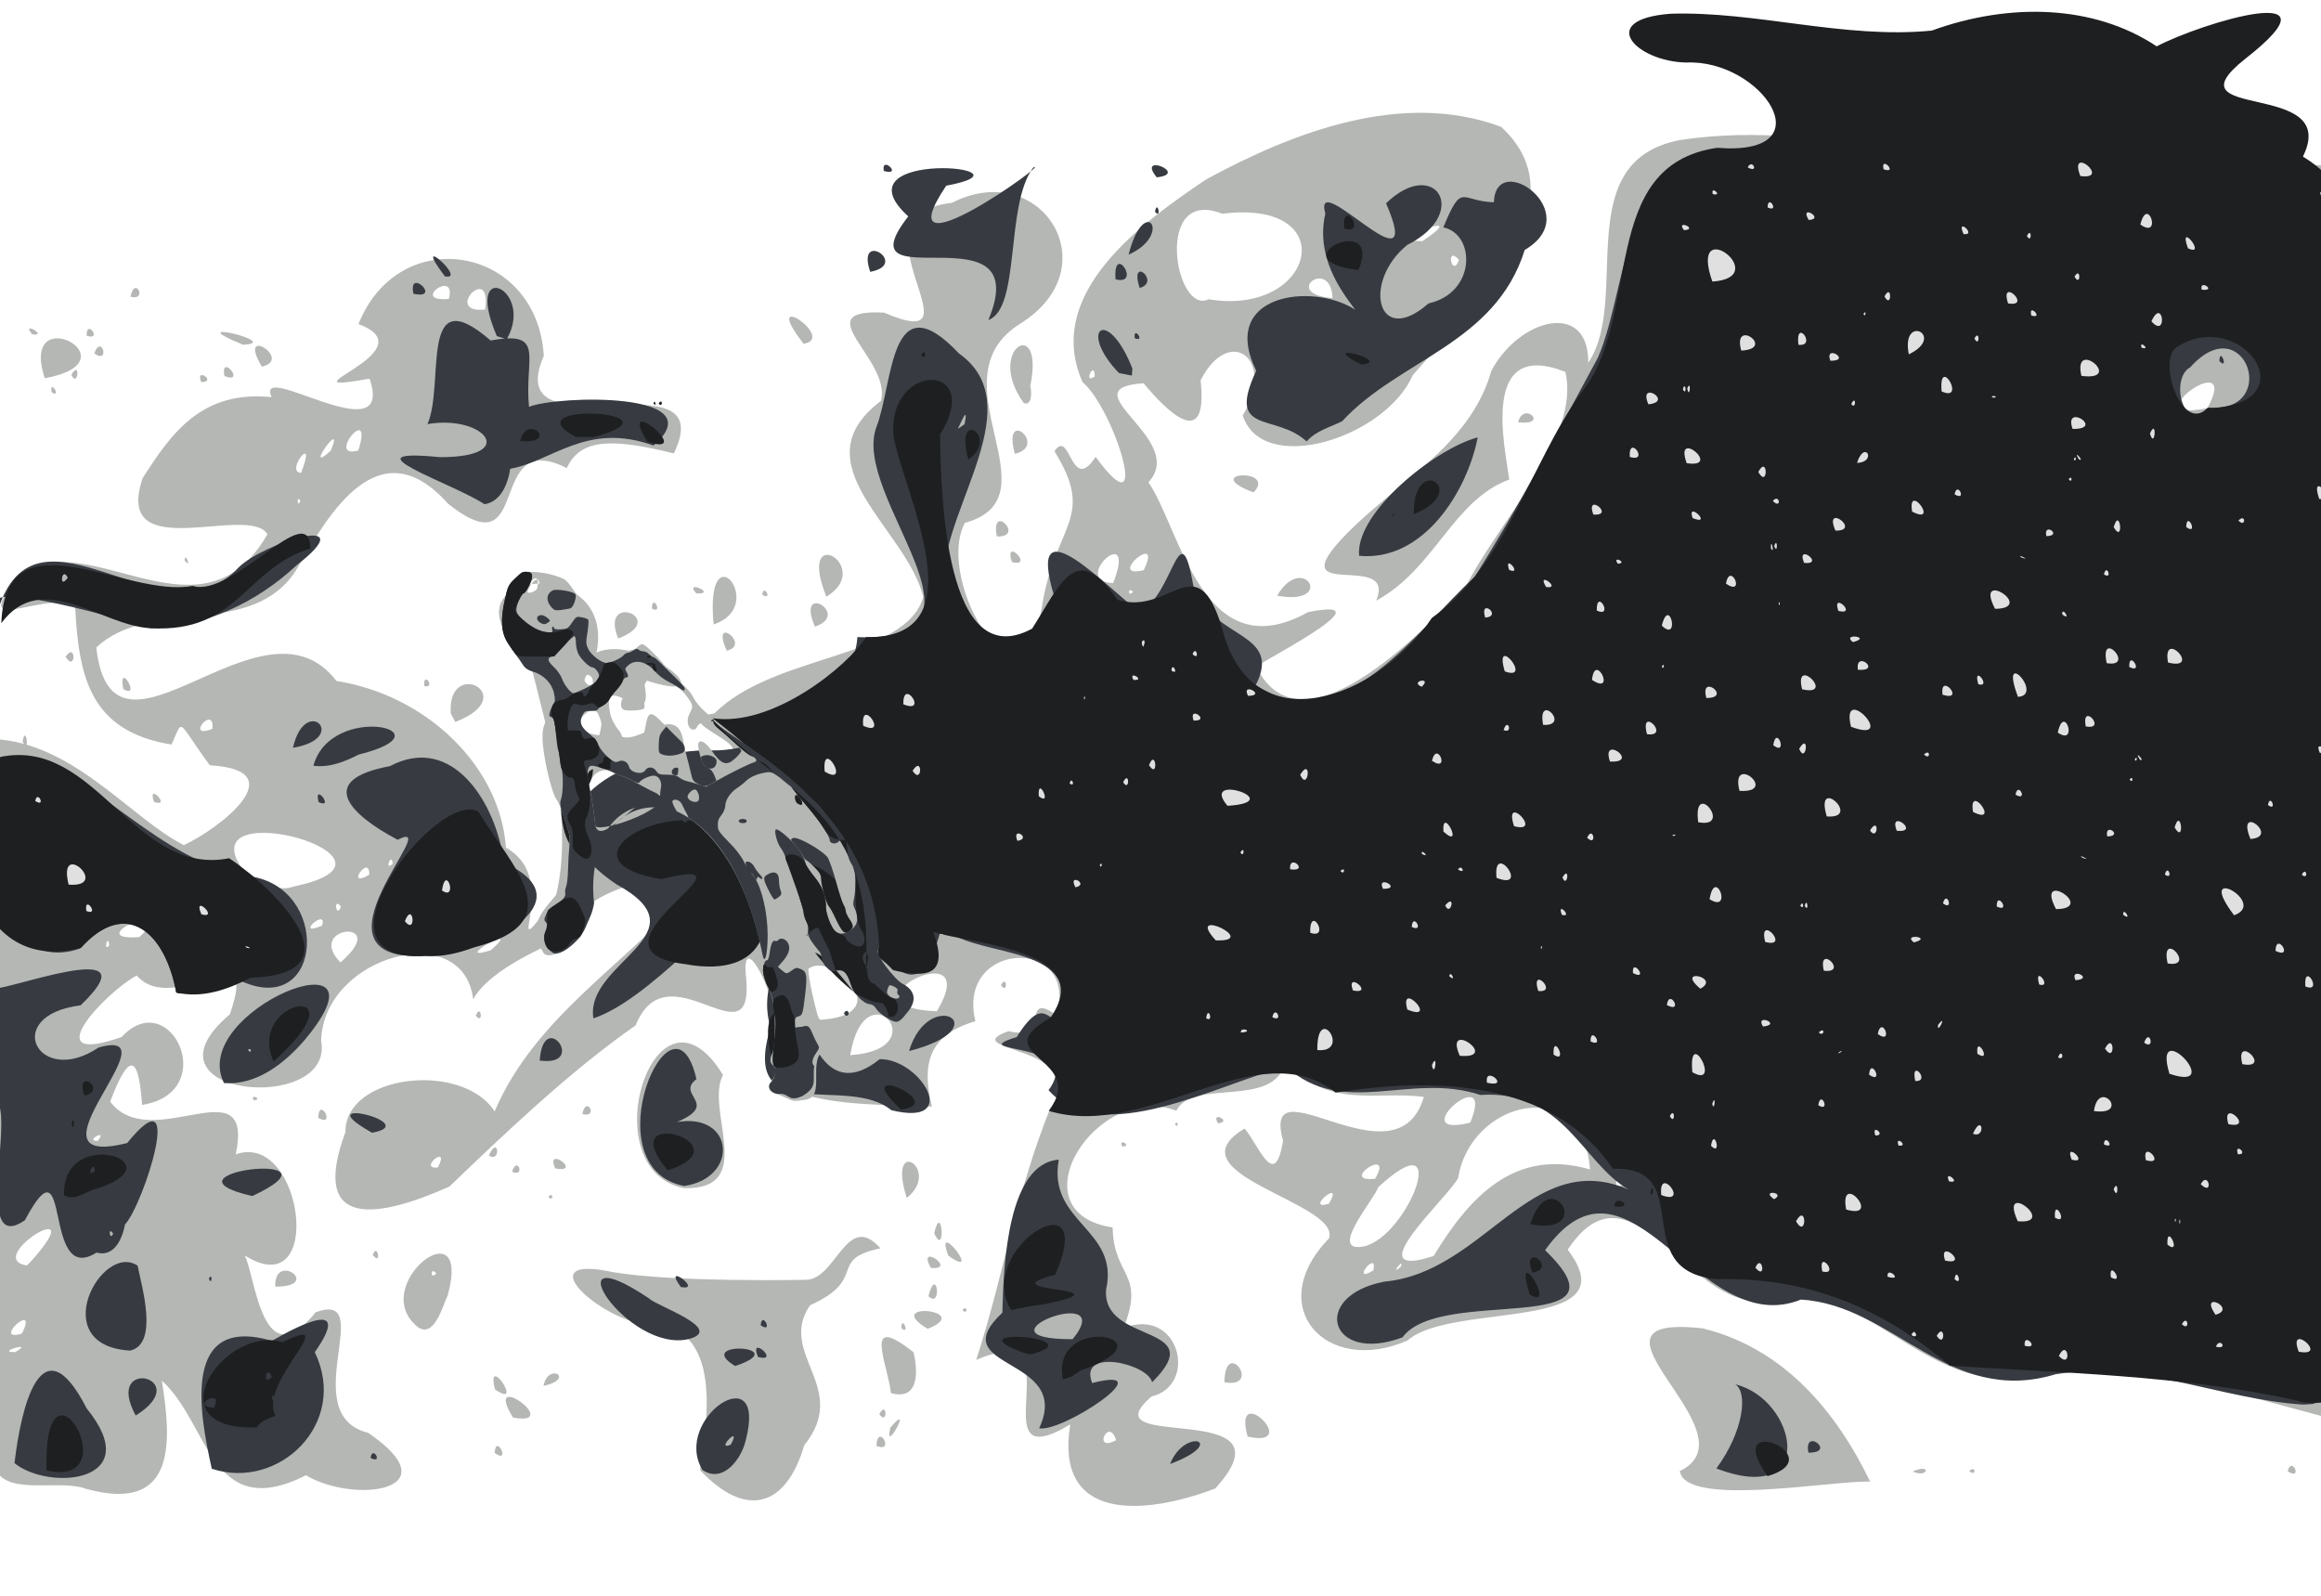 <?xml version="1.0" encoding="UTF-8" standalone="no"?>
<svg
   xmlns:dc="http://purl.org/dc/elements/1.1/"
   xmlns:cc="http://creativecommons.org/ns#"
   xmlns:rdf="http://www.w3.org/1999/02/22-rdf-syntax-ns#"
   xmlns:svg="http://www.w3.org/2000/svg"
   xmlns="http://www.w3.org/2000/svg"
   xmlns:sodipodi="http://sodipodi.sourceforge.net/DTD/sodipodi-0.dtd"
   xmlns:inkscape="http://www.inkscape.org/namespaces/inkscape"
   version="1.1"
   id="svg6505"
   width="1600"
   height="1100"
   viewBox="0 0 1600 1100"
   sodipodi:docname="upper-vacancies.svg"
   inkscape:version="1.0.1 (unknown)">
  <style
     id="style2" />
  <defs
     id="defs6509" />
  <sodipodi:namedview
     pagecolor="#e0e0e0"
     bordercolor="#666666"
     borderopacity="1"
     objecttolerance="10"
     gridtolerance="10"
     guidetolerance="10"
     inkscape:pageopacity="1"
     inkscape:pageshadow="2"
     inkscape:window-width="2158"
     inkscape:window-height="1416"
     id="namedview6507"
     showgrid="false"
     inkscape:zoom="0.77921135"
     inkscape:cx="773.55474"
     inkscape:cy="647.39346"
     inkscape:window-x="0"
     inkscape:window-y="0"
     inkscape:window-maximized="1"
     inkscape:current-layer="g6517"
     inkscape:document-rotation="0"
     fit-margin-top="4.1" />
  <g
     inkscape:groupmode="layer"
     inkscape:label="Image"
     id="g6513">
    <g
       id="g6517"
       transform="translate(0,114)">
      <path
         id="path6525"
         style="display:inline;fill:#b4b7b4;fill-opacity:1;"
         d="M -7.63,882.481 C -6.304,808.071 -13.636,733.67 -11.981,659.114 -26.53,618.683 -0.384,502.872 -2.367,523.328 2.292,482.18 -0.959,438.163 0,395.742 c 53.039,5.088 91.264,54.924 126.724,72.795 22.78,-10.267 77.935,-51.574 17.926,-55.007 C 121.367,381.977 126.86,380.581 118.221,399.23 61.39,390.024 54.338,351.716 51.795,304.239 30.661,291.592 -25.056,329.125 14.821,280.612 63.949,249.823 139.63,332.665 184.343,254.274 171.577,232.761 77.595,277.117 98.333,215.612 118.497,184.05 139.12,154.997 187.217,159.743 c -11.879,-26.81 85.697,40.354 67.548,-12.731 -67.467,12.147 42.908,-18.818 -7.647,-37.594 27.905,-70.357 123.205,-54.313 127.756,21.908 -30.908,70.989 123.53,-3.035 89.645,67.22 -42.417,-10.483 -64.263,-10.479 -73.816,10.077 -56.876,-28.48 -22.448,71.951 -81.878,24.553 -47.463,-53.138 -81.988,6.294 -104.643,45.789 -30.606,48.044 -100.999,18.376 -137.805,53.399 11.163,98.27 114.243,-44.006 165.574,23.044 62.494,9.842 113.063,59.25 116.811,114.922 41.525,22.991 -8.322,90.369 34.089,34.855 13.412,-52.75 -5.305,-114.663 -18.184,-165.585 -69.951,-59.011 61.057,-75.728 46.536,-3.723 30.182,-14.207 94.216,39.095 32.359,18.587 10.944,46.539 -36.776,-20.598 -20.33,33.272 10.076,25.084 50.039,-32.812 48.511,21.989 27.358,45.651 6.386,-32.88 20.672,-1.454 42.392,-5.706 -36.977,-25.14 -0.007,-30.452 41.423,-41.441 131.675,-37.447 144.083,-80.294 -11.492,-47.282 -86.842,-91.56 -29.224,-135.174 7.712,-28.364 -52.902,-63.642 2.088,-60.867 72.183,30.927 -29.485,-66.987 46.876,-75.68 61.499,-31.386 109.465,44.806 46.808,83.468 -60.803,38.47 26.948,119.417 -37.899,137.15 -21.515,40.503 40.803,142.949 53.805,53.774 9.884,-53.869 36.021,-57.846 7.938,-103.159 11.092,-16.454 11.208,30.314 28.413,3.879 39.529,54.109 13.291,-32.468 -9.064,-51.574 C 719.326,88.262 787.032,39.585 831.363,9.724 891.84,-23.118 966.83,-51.909 1034.782,-26.567 1093.582,27.143 1010.016,102.348 973.852,144.704 954.791,187.997 870.29,214.444 856.696,172.36 c 23.348,-38.335 -8.947,-63.369 -29.052,-24.237 5.426,50.145 -23.65,20.983 -39.314,2.052 -53.179,3.555 31.132,38.573 3.322,68.281 21.777,30.983 37.204,130.192 110.165,89.456 59.764,-11.869 -41.228,38.568 -35.738,37.929 31.273,62.125 111.798,-22.059 143.982,-54.727 23,-46.082 79.763,-103.002 69.038,-148.781 -58.728,-23.191 -41.852,50.804 -38.687,74.258 -38.78,14.099 -51.292,61.631 -91.748,83.473 14.399,-34.349 -63.349,0.765 -24.663,-41.565 35.505,-38.655 89.031,-63.462 104.071,-116.865 19.219,-36.242 67.213,-48.801 66.797,-5.587 29.704,-43.73 -13.615,-139.012 63.335,-153.512 104.65,-16.044 208.826,29.449 313.772,14.211 41.991,6.953 85.422,1.544 128.023,3.253 0.055,124.986 -0.234,249.529 -0.047,374.143 -3.024,44.526 1.528,90.408 0.047,136.211 0,117.215 0,234.43 0,351.645 -64.638,-16.832 -130.99,-39.788 -199.125,-27.366 -77.661,15.267 -114.42,-73.789 -191.367,-52.067 -48.247,-1.249 -86.38,-99.3 -128.795,-35.116 43.946,57.863 -80.093,35.544 -110.404,62.59 -56.038,24.569 -99.952,-23.144 -54.085,-70.47 7.851,-24.849 -110.802,-44.157 -58.223,-75.656 9.939,11.873 20.876,43.435 26.491,8.33 -15.805,-56.84 78.43,33.319 97.047,-30.106 -33.706,-4.411 -64.052,8.776 -95.427,-23.799 -8.135,32.296 -63.73,10.622 -75.182,33.31 -54.728,-20.924 -112.601,69.98 -43.916,80.481 0.667,34.493 22.63,30.904 7.595,69.166 38.883,-14.641 51.34,39.714 19.324,47.285 -46.68,39.914 101.902,-0.525 43.815,63.482 -48.59,18.463 -111.005,23.62 -99.949,-44.207 -66.04,39.913 7.018,-75.119 -64.814,-44.441 20.065,-62.513 26.589,-112.376 51.068,-173.581 31.195,-43.129 -67.602,-39.064 -28.765,-53.052 29.048,7.242 8.565,-28.544 33.075,-10.893 16.111,-54.922 -69.483,-51.936 -55.972,4.077 -31.868,9.273 -37.395,29.132 -29.967,58.809 -33.48,-1.751 -85.804,1.011 -111.797,-20 22.959,-24.397 -22.211,-117.518 -16.169,-67.474 4.738,58.356 -54.396,-23.046 -76.26,31.535 -45.061,31.291 -91.1,75.304 -128.419,111.121 -48.369,21.504 -96.957,30.691 -71.623,-37.673 -0.279,-39.78 80.477,-48.82 102.84,-14.168 28.162,-66.207 92.727,-102.763 132.305,-150.752 13.298,-20.154 -79.095,-6.349 -79.553,29.324 -28.733,11.581 -58.071,26.856 -67.572,44.132 -6.597,-56.223 -102.97,-30.388 -104.801,28.57 9.744,50.97 -130.426,38.888 -62.963,-18.138 21.28,-60.653 -37.238,3.315 -64.198,-26.807 -21.449,11.564 -70.825,63.709 -10.361,42.378 33.582,-36.177 68.679,38.148 14.105,46.819 -2.171,-30.799 -7.588,-40.347 -22.016,-2.284 28.193,37.389 99.767,-26.145 86.578,36.37 46.517,-16.466 61.868,104.648 6.208,69.698 7.672,15.287 12.024,84.874 48.948,39.097 43.313,-15.504 -14.647,70.49 36.177,83.184 58.429,39.955 -9.48,49.123 -42.908,29.247 -65.94,33.125 -66.333,-35.328 -99.355,-65.229 6.197,39.545 11.49,92.103 -52.008,74.614 -19.911,-7.461 -58.286,6.53 -64.065,-17.347 -1.049,-4.171 -2.098,-8.343 -3.146,-12.514 z M 769.379,878.764 c -4.926,-16.709 -16.798,8.961 0,0 z M 1539.8,838.8 c 6.079,-14.904 -15.959,4.115 0,0 z m -119.55,-16.462 -2.44,0.048 z m 1.388,-3.033 c -7.917,-4.359 -2.915,3.118 0,0 z M 1588.8,818.8 c 6.616,-25.422 -27.196,4.035 0,0 z M 10.5,818 c 14.552,-8.201 -14.637,0.577 0,0 z m 4.596,-12.716 c 12.01,-23.752 -21.613,6.309 0,0 z M 946.75,761.677 c 3.145,-15.15 -16.458,10.197 0,0 z m 18.677,-2.198 c 3.784,-7.975 -8.388,6.66 0,0 z M 22.354,754.352 c 41.966,-47.404 -34.778,-0.735 -3.784,3.981 z M 988.247,751.813 c 24.727,-40.615 55.832,-74.872 107.837,-59.667 -4.863,-66.396 -82.409,-47.859 -90.874,5.826 -6.307,12.871 -71.636,71.556 -16.962,53.842 z m -47.438,-6.752 c 30.737,-8.07 60.895,-88.648 9.191,-40.58 -2.043,7.678 -35.95,46.314 -9.191,40.58 z m -24.713,-29.346 c 11.29,-18.987 -17.935,5.583 0,0 z M 1120.93,701.574 c 1.959,-21.406 -16.421,10.35 0,0 z m -173.002,-3.037 c 13.793,-23.455 -26.089,2.903 0,0 z M 301.8,690.8 c 9.203,-17.402 -14.372,1.399 0,0 z M 67.418,672.393 c 7.499,-9.12 -9.786,0.547 0,0 z M 1013.516,659.852 c 18.713,-45.027 -47.885,11.945 0,0 z m -3.739,-45.408 c 9.535,-24.218 -23.224,3.804 0,0 z m -423.65,-1.102 c 60.288,-3.889 9.91,-61.005 0,0 z m -22.542,-24.292 c 74.159,-3.023 -27.019,-78.641 -9.232,-6.085 l 3.487,5.834 z m 82.167,-5.924 c 34.568,-57.088 -73.729,-3.126 0,0 z M 1591,566 c 1.177,-19.454 -12.626,9.549 0,0 z M 234.689,549.402 c 36.032,-30.857 -25.129,-25.562 0,0 z m 103.655,-8.406 c 24.82,-21.624 -29.658,9.474 0,0 z M 75.324,537.598 c -0.846,-8.974 -4.443,5.415 0,0 z m 20.757,-5.64 c 31.936,-30.515 -43.172,3.138 0,0 z m 554.206,-4.071 c -6.818,-3.09 1.524,7.203 0,0 z m -64.116,-0.542 C 511.755,460.397 437.339,393.449 362.922,326.501 c 74.416,66.948 148.833,133.896 223.249,200.844 z M 222,524.082 c 4.068,-13.2 -19.925,8.438 0,0 z m 13,-13.189 c -5.701,-7.264 -2.968,9.184 0,0 z m -32.371,-13.853 c 92.452,-19.221 -72.118,-65.219 -35.883,-12.46 10.08,6.551 23.047,17.496 35.883,12.46 z m 51.854,-8.022 c 0.803,-15.061 -17.406,10.121 0,0 z m 16.181,-7.586 c -0.457,-8.968 -6.163,5.822 0,0 z m 152.783,-12.349 c 71.523,-18.845 -29.649,-90.823 -16.558,-25.092 2.608,5.801 4.088,32.474 16.558,25.092 z M 471.189,417 c -6.436,-8.824 -10.311,11.136 0,0 z M 413.133,392.847 c 10.173,-37.448 -34.433,-3.325 0,0 z m -266.714,-4.454 c 1.704,-17.598 -19.637,7.77 0,0 z m 262.305,-30.649 c 0.165,-19.06 -13.363,4.982 0,0 z m -38.539,-65.411 c 4.595,-20.976 -17.274,14.736 0,0 z M 781,294 c -3.617,-4.215 -3.617,4.215 0,0 z m -13.629,-6.078 c 17.394,-44.365 -30.699,-0.882 0,0 z M 23.82,283.24 c -5.692,-8.371 -6.046,9.522 0,0 z m 764.598,-4.204 c 14.12,-28.448 -26.83,6.523 0,0 z M 207,231.5 c -2.391,-5.526 -2.391,5.526 0,0 z m 0.526,-19.543 c 11.762,-29.587 -11.634,-0.502 0,0 z m 20.387,-15.154 c 10.822,-24.975 -20.008,18.004 0,0 z M 247,196.5 c 10.992,-34.391 -23.184,6.57 0,0 z m 1274.703,-29.155 c 24.251,-44.737 -53.85,11.07 0,0 z M 754.643,145.487 c 0.096,-11.916 -8.384,6.053 0,0 z M 334.418,99.393 c 4.981,-33.284 -29.783,3.063 0,0 z m 498.723,-7.102 c 73.649,12.227 93.157,-69.514 9.443,-58.947 -47.642,-19.096 -32.505,70.432 -9.443,58.947 z m 85.467,-0.817 c -1.244,-28.942 -36.015,-2.71 0,0 z M 309.435,92.025 c 5.701,-21.31 -27.436,2.563 0,0 z m 696.344,-26.898 c -9.574,-10.765 -4.803,13.378 0,0 z M 980.6,52.172 c 36.602,-24.322 -26.938,1.053 0,0 z M 482.607,899.418 c 6.579,-44.572 15.627,-107.273 -49.391,-103.375 -30.66,-10.812 -62.575,-44.326 -10.693,-33.144 42.06,7.238 135.913,5.328 133.442,5.266 20.548,-0.54 27.942,-47.808 50.985,-21.673 -37.108,7.795 -7.846,20.954 -48.589,39.284 -22.779,33.456 28.127,56.673 -3.956,96.487 -13.029,44.181 -41.219,49.733 -71.798,17.156 z M 1158,900.035 c 54.087,-26.094 -82.144,-109.211 15.697,-98.355 56.233,13.704 92.268,57.588 115.505,105.62 -26.578,-0.854 -127.355,18.023 -131.202,-7.264 z m 160.5,0.28 c 13.4,-5.94 10.654,4.958 0,0 z m 39,-0.315 c 4.816,-4.376 4.816,4.376 0,0 z m 172.25,0.338 2.44,0.048 z m 47.25,-0.147 c 2.889,-11.234 10.846,7.025 0,0 z M 341,887.5 c 0.833,-14.068 11.5,8.536 0,0 z m 263.151,-4.818 c 0.933,-16.602 13.272,5.359 0,0 z M 860.042,876.25 c -10.867,-39.494 38.395,8.639 0,0 z m -246.251,-6.183 c 16.729,-19.692 -4.979,20.263 0,0 z m -260.136,-6.896 c -21.617,-35.166 35.689,6.362 0,0 z m 252.525,-2.411 c 5.365,-10.133 5.896,8.535 0,0 z m -264.991,-17.069 c -6.491,-26.158 20.903,14.565 0,0 z m 272.959,2.577 c -2.268,-20.844 -20.045,-56.212 15.617,-28.134 3.285,14.099 3.468,33.467 -15.617,28.134 z m -239.482,-4.936 c 3.087,-16.581 22.539,-5.011 0,0 z m 469.372,-2.522 c 0.611,-31.78 26.554,4.798 0,0 z m -555.557,-37.702 c -36.493,-28.184 37.596,-85.77 20.14,-22.125 -3.332,6.644 -8.949,29.139 -20.14,22.125 z M 300.75,763.75 c -4.221,-5.209 -4.221,5.209 0,0 z m 320.586,37.683 c 0.332,-9.704 6.407,5.726 0,0 z M 639.5,802 c -32.364,-19.357 33.025,-13.078 0,0 z m 24,-13 c 3.617,-4.215 3.617,4.215 0,0 z M 640,779.5 c 5.748,-22.161 9.802,9.273 0,0 z m -450.25,-6.58 c -0.741,-24.931 33.115,0.089 0,0 z m 451.933,-12.954 c -10.189,-18.237 19.071,1.791 0,0 z M 653.75,751.547 c -10.518,-27.429 24.938,17.917 0,0 z M 257,751.059 c 3.179,-9.232 6.265,8.189 0,0 z m 387,-14.937 c 5.437,-23.1 8.097,17.85 0,0 z M 625.073,711.78 c -14.17,-44.624 24.622,-19.695 0,0 z M 378,711 c 3.617,-4.215 3.617,4.215 0,0 z m 93.5,-5.974 C 406.657,692.071 451.876,550.885 498.404,627.023 485.645,650.773 522.511,706.258 471.5,705.026 Z M 353,693.7 c 3.699,-11.528 9.354,4.283 0,0 z m 29.75,-2.272 c -7.277,-16.471 19.617,3.535 0,0 z M 337,682.523 c 6.593,-14.852 8.594,5.536 0,0 z m 436.658,-6.198 c -3.34,-6.393 7.546,-0.213 0,0 z M 810,661 c 2.413,-3.927 2.413,3.927 0,0 z m 29.69,-0.643 c -5.715,-9.211 10.522,-1.139 0,0 z M 219.384,656.557 c 0.482,-15.566 12.68,7.005 0,0 z m 182.077,-2.62 c 2.596,-13.57 11.559,3.067 0,0 z m -226.803,-9.612 c -2.055,-5.266 7.119,0.224 0,0 z M 328,586.107 c 3.507,-9.236 5.609,6.954 0,0 z m 362,-21.034 c 4.476,-7.947 4.708,7.108 0,0 z M 106.2,438.8 c -5.218,-14.558 12.602,4.275 0,0 z M 15.574,397.293 c 2.039,-13.177 5.493,9.475 0,0 z M 310.764,377.95 c -2.934,-39.627 49.777,-12.338 3.11,5.702 z M 84.965,360.934 c -3.803,-20.56 12.977,7.635 0,0 z m 207.538,-1.929 c -1.124,-11.174 8.376,1.64 0,0 z M 45.18,338.76 c 7.4,-10.95 7.262,11.239 0,0 z m 455.832,-4.245 c -11.738,-25.816 17.416,-3.956 0,0 z m -74.838,-8.386 c -13.503,-32.771 35.927,-13.73 0,0 z M 561.75,317.92 c -13.538,-31.652 25.447,-8.26 0,0 z m -69.814,-1.496 c -6.27,-67.013 38.347,-12.631 0,0 z m -42.573,-10.918 c 0.209,-11.218 8.262,4.435 0,0 z m 120.303,-8.172 c -21.25,-53.114 33.759,-20.577 0,0 z m 310.743,-0.708 c 18.142,-30.9 40.86,7.417 0,0 z m -354.929,-0.657 c 0.748,-8.167 7.629,4.506 0,0 z M 480,295.037 c -9.159,-10.143 15.281,0.689 0,0 z m 217.571,-21.609 c -5.899,-18.06 15.94,4.028 0,0 z m -570.226,-0.972 c -0.382,-7.098 5.58,6.343 0,0 z M 687.2,255.8 c -4.688,-24.01 20.092,0.675 0,0 z m 176.961,-30.4 c -38.067,-14.138 16.598,-17.101 0,0 z M 699.595,198.832 c -8.995,-33.064 23.38,-5.503 0,0 z m 346.918,-21.812 c 3.987,-15.07 21.834,2.857 0,0 z M 705.788,163.901 c -27.243,-37.622 14.764,-61.356 4.436,-11.839 0.624,1.492 2.131,13.999 -4.436,11.839 z M 35.607,156.418 c -1.767,-10.096 7.563,4.589 0,0 z M 138.688,149.354 c -4.335,-10.847 11.422,0.081 0,0 z M 30.864,146.75 c -18.253,-55.476 64.226,-11.93 0,0 z m 18.319,-2.423 c 6.511,-10.87 4.517,9.765 0,0 z m 105.471,0.844 c -2.873,-16.378 15.47,6.068 0,0 z M 180.504,138.75 c -17.704,-29.629 22.053,-5.053 0,0 z M 65,129.655 c 4.953,-13.974 11.246,7.779 0,0 z m 488.978,-6.699 c -31.341,-40.139 23.518,-3.623 0,0 z m -386.478,0.658 c -46.526,-19.104 29.055,-1.223 0,0 z M 22.209,116.434 c -8.339,-9.805 11.78,1.79 0,0 z m 37.493,0.934 c -0.15,-12.262 11.204,3.941 0,0 z M 90,90.532 c 2.925,-14.908 12.133,3.197 0,0 z" />
      <path
         id="path6521"
         style="display:inline;fill:#373b41;fill-opacity:1;"
         d="M 10,894.582 C 14.4,856.417 28.518,795.864 59.754,856.855 101.327,907.97 34.037,914.022 10,894.582 Z m 136,3.869 c -8.877,-39.453 -20.562,-106.299 41.434,-88.177 21.121,-12.241 55.154,-28.77 29.566,7.825 23.636,48.918 -24.673,95.627 -71,80.352 z M 484.212,899.25 C 463.048,863.728 529.667,819.73 514.014,879.049 511.303,891.186 498.589,909.046 484.212,899.25 Z M 503.8,881.8 c 8.142,-15.191 -11.454,5.062 0,0 z m 679.415,16.45 c 18.963,-25.94 21.733,-52.433 13.039,-58.007 42.759,10.438 57.209,84.829 -13.039,58.007 z m -376.61,-3.08 c 10.122,-25.768 40.982,-15.414 0,0 z M 255.5,891 c 1.223,-9.326 9.01,4.742 0,0 z m 991.167,-3.667 c -3.619,-17.912 19.913,0.227 0,0 z M 716.349,870.543 c 23.488,-50.214 -67.798,-39.811 -25.361,-79.679 0.752,-34.025 3.911,-102.93 38.908,-105.472 -7.981,43.569 41.983,47.564 32.604,89.579 -3.056,38.254 72.821,23.122 31.71,63.846 -2.917,-12.954 -51.218,-23.961 -41.298,0.539 50.081,-12.883 -20.561,34.344 -36.562,31.187 z m 23.066,-61.406 c 32.919,-40.247 -73.308,0.276 0,0 z M 93.558,861.75 c -22.651,-41.531 41.629,-26.042 0,0 z M 1587.833,854.229 c -57.501,-3.656 -112.114,-30.542 -170.831,-20.927 -73.619,22.389 -111.997,-47.786 -175.553,-51.467 -71.112,28.71 -117.894,-115.706 -176.343,-34.045 63.591,61.422 -72.256,24.175 -98.277,60.086 -50.43,18.845 -63.97,-28.526 -12.537,-38.411 69.218,-6.315 100.882,-92.442 168.261,-63.565 -32.066,-18.476 -44.187,-68.884 -102.068,-65.127 -48.453,-16.036 -94.099,16.254 -133.92,-19.453 -46.955,11.732 -127.613,57.019 -163.734,16.145 25.745,-34.928 -60.959,-24.691 -21.958,-36.576 22.201,-35.702 22.261,1.714 30.724,-21.887 8.881,-43.483 -65.964,-32.715 -82.282,-55.169 -23.614,96.834 -60.586,-44.539 -114.682,-39.477 -38.44,33.79 -89.083,91.537 -125.56,103.615 -6.333,-38.618 78.396,-58.325 15.743,-92.472 -75.891,-51.374 12.305,-94.087 66.237,-92.215 49.475,0.467 98.523,-44.293 99.979,-78.118 105.4,4.344 -5.225,-97.146 13.239,-145.102 11.718,-30.639 8.996,-101.053 56.867,-50.357 48.695,34.598 -8.628,103.934 -10.471,152.267 -10.379,59.702 86.348,93.332 76.303,15.919 -21.422,-69.834 38.43,-4.115 58.799,9.886 23.792,-11.876 27.354,-72.49 37.144,-16.615 13.453,36.115 61.436,30.056 42.771,67.096 60.162,39.089 111.016,-38.233 150.946,-74.699 30.798,-48.715 57.364,-100.366 84.886,-150.991 C 1123.947,81.791 1118.239,-28.755 1208.258,1.884 1281.669,-1.448 1355.064,0.701 1429,0 c 31.068,1.955 69.106,-1.572 103.732,0 19.417,5.044 61.951,-10.332 66.267,8.05 2.279,122.238 0.045,244.146 0.955,366.109 -3.058,44.588 1.544,90.539 0.047,136.404 0,113.759 0,227.519 0,341.278 l -5.939,1.979 z m -165.943,-32.597 c -1.597,-10.529 -9.887,7.696 0,0 z M 1588.8,818.8 c 6.616,-25.422 -27.196,4.035 0,0 z M 1028.694,632.355 c -3.174,-13.843 -14.073,9.052 0,0 z M 620,572.952 c -3.234,-19.992 -17.162,5.034 0,0 z M 1591,566 c 1.177,-19.454 -12.626,9.549 0,0 z m -4.192,-77.254 c -4.885,-4.703 -2.608,6.88 0,0 z M 664.901,178.443 c 2.977,-14.528 -2.74,-0.43 -4.637,3.214 z m 857.146,-11.492 c 50.815,4.459 25.503,-69.898 -12.169,-27.774 -14.279,7.703 -4.732,46.792 12.169,27.774 z M 1530,135 c -0.036,-10.771 6.865,6.608 0,0 z M 506.564,827.5 c -29.224,-17.863 41.906,-13.753 0.125,0.163 z m 15.998,-6.08 c -6.829,-16.204 16.078,4.083 0,0 z M 89.729,816.991 c -58.585,-3.323 -19.588,-75.203 5.121,-58.541 2.897,14.511 14.697,54.006 -5.121,58.541 z M 475,809 C 432.376,819.424 377.752,734.204 447.574,781.135 452.185,786.066 500.049,802.129 475,809 Z m 49.363,-9.497 c 1.012,-10.432 9.142,6.345 0,0 z m -55.053,-26.357 c -13.436,-18.389 16.113,3.196 0,0 z M 144,767.5 c 2.391,-5.526 2.391,5.526 0,0 z M -11.26,750.941 c 3.499,-32.973 3.893,47.22 0,0 z m 77.788,-1.503 C 28.559,773.547 49.885,665.705 17.145,727.166 -15.301,749.559 5.206,672.528 0,649.898 0,622.242 0,594.586 0,566.93 c 21.128,-3.901 102.483,-32.743 55.546,12.075 -55.137,6.905 -29.28,57.144 12.433,29.064 54.995,-15.438 -57.624,85.289 19.691,65.845 41.09,-50.694 11.161,42.86 -1.508,56.134 -1.678,9.405 -7.248,22.812 -19.634,19.391 z M 78,736.5 c -3.553,-5.995 -2.631,5.342 0,0 z m 95.944,-26.044 c -71.495,-16.248 70.027,-32.763 0,0 z m 297.676,-6.926 c -64.92,-12.617 -7.713,-144.603 8.468,-73.629 -14.646,10.963 16.568,16.752 -13.351,29.549 39.396,-6.802 43.088,38.506 4.883,44.08 z M 256.5,666.823 c -47.522,-26.712 36.164,-6.591 0,0 z m 357.885,-15.551 c -30.306,-25.196 -104.679,13.135 -83.231,-56.985 -10.476,-33.893 17.599,-71.682 20.153,-14.855 5.689,18.529 18.117,66.443 55.128,36.67 27.997,-0.481 56.991,47.203 7.95,35.17 z M 154.399,632.565 C 129.298,582.337 274.253,525.504 210.494,602.318 196.668,618.596 177.117,634.318 154.399,632.565 Z M 173.075,609.725 c -4.053,-2.368 -0.489,3.703 0,0 z m 198.96,7.341 c 2.661,-36.863 33.315,4.541 0,0 z m 254.629,-6.545 c 13.723,-45.605 62.974,-16.058 0,0 z M 582,584.5 c 3.62,-5.891 3.62,5.891 0,0 z M 121.5,570.18 C 113.939,528.673 87.001,504.562 55.207,539.83 -17.67,565.114 -25.158,409.878 25.992,408.385 c 53.053,25.587 92.068,75.358 150.737,82.505 52.028,12.174 44.201,98.249 -12.426,70.46 16.919,-34.473 -32.483,15.324 -42.803,8.832 z m 172,-25.274 c -89.58,5.054 15.222,-97.413 -19.369,-80.04 -32.991,-17.339 -56.648,-41.216 -5.352,-50.736 43.205,-22.916 73.381,25.537 78.668,66.557 C 410.519,509.228 323.965,546.93 293.5,544.907 Z M 219.661,438.927 c -3.794,-14.229 11.406,5.16 0,0 z M 216.048,413.821 c 12.299,-44.632 97.229,-23.992 31.167,-7.659 -9.563,4.895 -20.165,9.185 -31.167,7.659 z m -14.087,-12.368 c 8.533,-37.644 39.667,-6.474 0,0 z M 103.836,319.056 C 62.332,306.395 -13.829,287.067 -0.5,303.816 27.573,223.83 114.471,331.834 164.328,277.304 c 17.365,-17.414 87.943,-38.868 39.964,-1.503 -27.248,25.486 -63.172,42.403 -100.455,43.256 z M 46.82,284.25 c -4.26,-9.121 -6.831,9.614 0,0 z m -23,-1.01 c -5.692,-8.371 -6.046,9.522 0,0 z M 936.914,269.109 c -2.855,-29.74 52.569,-73.942 81.756,-81.603 -7.185,37.112 -37.467,85.904 -81.756,81.603 z M 333.971,233.558 c -22.063,-14.575 -97.705,-38.982 -30.855,-32.438 55.689,0.294 30.468,-29.568 -8.45,-22.772 12.231,-27.372 -6.583,-101.18 43.577,-57.611 38.364,-7.111 23.069,11.604 26.43,45.719 18.939,-7.877 129.015,-10.975 85.851,26.667 -46.071,-16.589 -69.732,10.88 -98.795,16.011 -1.43,9.766 -6.186,22.723 -17.758,24.423 z M 900.75,190.305 C 879.012,170.285 845.073,186.396 865.975,141.577 839.916,88.375 905.116,80.492 934.203,99.468 923.431,85.227 907.057,62.432 913.62,33.226 c -9.404,-33.951 70.312,58.587 41.874,-7.066 33.662,-32.727 58.687,6.64 14.571,28.693 -31.344,25.579 -20.579,71.288 14.697,40.309 32.998,-7.35 32.473,-47.814 10.185,-52.424 13.236,-31.962 11.91,-17.776 34.872,-17.344 1.274,-37.119 64.333,7.573 21.251,32.923 -20.318,64.891 -86.601,75.407 -125.795,118.013 -8.303,4.218 -18.187,6.602 -24.526,13.974 z M 771.35,143.142 c -28.754,-29.917 -7.912,-46.834 9.27,-3.116 l -0.356,4.878 z M 342.5,117.706 c -23.67,-55.027 26.638,-32.797 6.855,2.129 z m 439.75,1.47 c -1.271,-9.356 7.833,3.183 0,0 z M 681.365,106.565 C 714.695,26.554 578.582,96.077 626.122,35.165 574.163,-12.156 721.235,1.154 652.281,14.011 607.172,81.253 726.765,-5.101 712.269,1.47 692.745,27.378 703.728,98.48 681.365,106.565 Z M 285.009,88.51 c -4.009,-18.794 20.255,4.296 0,0 z m 500.61,-4.034 c -7.433,-23.103 15.045,-4.126 0,0 z m -16.604,-5.936 c -1.95,-26.05 18.351,4.645 0,0 z M 306.69,76.485 c -24.663,-32.476 16.394,3.371 0,0 z m 293.218,-3.096 c -10.179,-29.644 27.741,-5.318 0,0 z M 778.01,61.549 c 10.747,-42.681 31.201,-13.959 0,0 z M 796.181,31.823 c 1.917,-8.864 4.588,6.169 0,0 z m 1.219,-23.589 c -14.319,-17.561 22.893,-2.339 0,0 z M 609.238,3.838 c -1.915,-11.324 13.566,3.911 0,0 z" />
      <path
         id="path6519"
         style="fill:#1d1f21;fill-opacity:1;"
         d="m 32,899.624 c -2.239,-91.493 57.95,12.75 0,0 z m 1186.449,3.935 c -32.76,-45.922 45.845,-13.633 0,0 z M 177,869.906 c -72.17,2.596 -22.764,-70.914 17.781,-58.72 43.107,-20.929 -17.308,27.839 -4.853,50.746 -7.015,2.617 -10.218,3.995 -12.928,7.974 z m -29.582,-13.513 c 7.742,-14.343 -17.715,-1.189 0,0 z M 188.985,848.75 c -1.625,-4.993 -2.127,8.156 0,0 z M 187.5,835.109 c -4.052,-9.76 -7.172,7.422 0,0 z m 1395.5,16.205 c -79.686,-17.455 -161.218,-18.824 -238.785,-23.89 -46.426,-39.449 -97.237,-61.29 -161.161,-59.677 -62.195,-6.186 -12.176,-77.7 -71.213,-76.123 -42.285,-62.59 -126.752,-62.67 -191.101,-52.493 -54.056,-42.53 -129.486,33.193 -197.736,12.64 27.64,-36.985 -45.283,-37.953 1.114,-64.178 33.06,-47.597 -57.161,-51.09 -80.83,-59.266 23.854,63.073 -75.052,-2.922 -37.175,37.796 22.686,43.88 -64.784,-28.086 -55.716,-53.146 -16.704,-75.974 62.097,10.167 43.8,11.951 -21.062,-56.1 -62.035,-102.47 -103.132,-143.873 41.407,6.465 93.611,-36.072 105.903,-55.877 79.192,1.428 25.759,-99.203 18.956,-138.89 -4.229,-51.103 63.096,-51.045 32.117,-0.757 0.575,40.11 3.189,166.277 63.448,133.816 19.054,-29.751 30.418,-61.976 58.768,-19.9 36.606,11.323 54.311,-37.879 71.9,18.501 20.235,83.647 108.766,48.481 144.878,-5.972 53.006,-38.27 66.547,-104.675 103.072,-155.377 42.295,-51.488 10.586,-156.785 93.672,-168.708 76.064,6.075 30.7,-61.236 -21.444,-58.796 -34.331,-0.667 -62.517,-29.621 -10.749,-33.629 59.063,-1.881 119.682,17.569 180.092,11.628 53.383,-19.411 111.742,-18.01 155.047,10.854 31.821,-16.644 130.98,-46.179 61.252,8.445 -55.937,44.116 66.352,13.564 39.563,67.541 52.537,31.626 47.646,100.993 53.026,154.892 8.193,180.686 -35.925,359.398 -23.927,540.237 1.097,53.951 2.173,107.947 -0.018,161.886 -11.254,0.429 -22.65,4.537 -33.621,0.365 z m -61.389,-683.874 c 72.056,-2.321 23.056,-71.322 -21.603,-41.827 -12.69,9.774 4.328,59.251 21.603,41.827 z M 732.75,836.92 c -9.227,-46.672 79.147,-29.488 12.324,-6.272 l -6.299,4.246 z m -25.118,-17.706 c -55.313,-19.4 48.211,-11.481 3.444,0.268 z M 697,789.024 c -25.628,-42.153 61.054,-94.305 30.409,-24.321 -49.266,12.83 54.868,7.594 -7.375,20.289 l -9.911,1.422 z M 1054.473,778.25 c -12.02,-39.113 19.959,12.299 0,0 z m 1.981,-14.931 c -8.539,-21.555 18.15,-4.019 0,0 z m -1.572,-33.439 c 13.554,-43.218 45.684,8.674 0,0 z M 1113,717.633 c -0.48,-9.682 15.59,1.82 0,0 z M 44.189,709.961 c -1.767,-48.785 79.909,-22.986 22.265,-4.46 -7.332,1.447 -14.355,8.811 -22.265,4.46 z m 21.208,-16.551 c -0.347,-9.138 -7.019,5.289 0,0 z M 1137.699,708.042 c 2.397,-9.767 2.362,6.15 0,0 z M 460.299,692.75 c -39.416,-46.641 55.8,-18.229 0,0 z M 49.356,660.501 c 1.962,-8.522 2.434,8.858 0,0 z m 571.722,-9.731 c -38.058,-35.408 34.414,-3.88 0,0 z M 58.25,641.338 c -7.079,-20.274 16.564,-4.185 0,0 z m 475.12,-20.816 c -19.297,-66.364 40.227,-29.954 6.975,1.437 z M 188.56,617.733 c -19.518,-43.703 64.137,-57.469 0,0 z M 121.5,570.18 C 113.977,529.426 87.481,504.286 55.904,539.291 -21.444,560.131 -41.048,451.412 0.402,407.756 66.304,394.196 92.233,490.623 157.976,477.598 c 34.416,23.154 89.211,80.007 14.798,82.366 -15.744,8.157 -33.303,14.394 -51.273,10.216 z m 407.428,-4.829 c -12.697,-32.239 20.216,10.328 0,0 z M 472.5,550.618 c -79.879,-9.804 60.637,-77.82 -16.605,-58.6 -87.979,-14.552 40.256,-75.691 56.951,-12.47 27.943,42.722 14.913,81.264 -40.346,71.07 z m -179,-5.712 c -87.46,5.896 9.881,-116.962 36.464,-99.177 23.415,38.763 64.808,75.927 -3.429,93.41 -10.501,3.924 -21.744,6.587 -33.035,5.767 z m 84.548,-4.667 c -16.31,-66.341 61.237,-5.923 0,0 z m 20.288,-65.571 c -30.931,-25.307 8.245,-137.64 21.59,-106.405 -51.543,6.854 5.541,36.166 -16.435,61.757 -2.64,11.65 14.174,42.187 -5.155,44.648 z M 415.75,415.739 c -10.32,-11.269 17.456,-2.931 0,0 z m 34.286,-68.671 c -15.868,-10.019 10.248,-0.154 0,0 z M 446,338.969 l 2.967,-0.557 z M 103.836,319.056 C 69.727,317.417 29.012,277.582 0.896,315.588 3.997,238.059 87.111,298.75 132.737,289.859 c 27.832,8.652 80.823,-61.47 81.214,-25.788 -44.846,13.731 -49.58,58.332 -110.116,54.985 z M 46.82,284.25 c -4.26,-9.121 -6.831,9.614 0,0 z M 960.195,240.5 c 1.361,-4.577 0.265,6.381 0,0 z m 14.392,-0.055 c -0.846,-42.89 40.299,-16.249 0,0 z M 667.55,202.75 c -10.291,-37.267 22.098,-15.175 0,0 z M 446.379,190.563 c -22.692,-36.256 34.438,11.068 0,0 z m -87.866,-0.543 c 5.024,-20.011 27.628,2.519 0,0 z m 38.363,-2.844 c -46.405,-24.835 79.038,-17.787 12.501,0.077 z M 450.5,164 c 1.316,-3.792 2.245,3.873 0,0 z m 3.5,0 c 3.432,-4.16 2.586,4.078 0,0 z m 484.5,-26.699 c -33.471,-17.023 23.023,-2.078 0,0 z M 635,130.5 c 3.62,-5.891 3.62,5.891 0,0 z M 936.462,72.118 c -57.666,-6.581 17.716,-41.301 0,0 z M 926.589,43.5 c -1.735,-22.464 16.507,5.156 0,0 z" />
      <path
         id="path1663"
         style="fill:#e0e0e0;fill-opacity:1"
         d="m 279.091,521.028 c 5.768,-14.753 8.288,10.304 0,0 z m 25.584,-21.209 c 2.772,-19.117 11.136,7.815 0,0 z m 1114.592,320.878 c 6.321,-12.946 9.336,9.876 0,0 z m 165.396,-2.927 c -8.237,-21.446 21.655,4.038 0,0 z m -57.112,-3.494 c 2.833,-7.008 8.783,2.485 0,0 z m -131.794,-0.603 c -1.205,-10.247 11.338,2.968 0,0 z m -60.667,-6.833 c 5.772,-10.121 6.193,9.362 0,0 z m -15.458,-2.845 c 4.839,5.036 -5.842,3.256 0,0 z m 184.458,-5.186 c 4.1,-7.539 5.88,5.566 0,0 z m 23.228,-6.512 c -12.101,-17.394 15.457,-4.334 0,0 z m -179.892,-24.524 c 1.14,-9.331 6.021,5.601 0,0 z m 107.735,-1.3 c -1.835,-13.067 10.098,5.609 0,0 z m -153.923,-0.384 c -1.146,-7.977 11.864,3.576 0,0 z m -45.034,-3.657 c -3.327,-16.246 12.557,3.256 0,0 z m -46.115,-2.592 c 4.604,-10.535 7.849,9.477 0,0 z m 130.798,-4.866 c -5.269,-16.018 17.681,3.836 0,0 z m 153.253,-11.039 c -0.799,-16.171 10.317,8.287 0,0 z m -256.051,-16.095 c 7.642,-13.392 7.497,12.959 0,0 z m 264.195,0 c 1.09,-4.749 0.587,6.024 0,0 z m -111.329,-0.011 c -13.453,-29.568 28.191,2.576 0,0 z m 108.213,-1.072 c 1.444,-2.663 0.446,4.312 0,0 z m -82.55,-1.37 c -1.209,-15.133 10.11,5.784 0,0 z m -143.957,-5.618 c -5.006,-27.788 25.583,7.37 0,0 z m -49.65,-7.12 c -10.053,-6.874 8.726,-4.786 0,0 z m -77.789,-2.869 c -2.232,-21.735 20.231,7.74 0,0 z m 311.868,-3.94 c 3.306,-8.408 3.452,8.766 0,0 z m 60,-3.531 c 5.359,-9.883 9.126,8.916 0,0 z m -173.5,-1.969 c -4.059,-9.042 9.495,2.083 0,0 z m 84.562,-14.938 c -5.609,-13.789 12.824,3.518 0,0 z m 51.094,0.341 c -3.075,-15.029 14.864,4.279 0,0 z m 63.531,-4.05 c -3.06,-8.802 8.02,0.285 0,0 z M 1179.491,675.798 c 2.191,-13.39 7.764,8.061 0,0 z m 129.287,-0.105 c -2.906,-7.842 7.715,0.889 0,0 z m 141.562,-0.85 c 0.436,-8.258 8.586,4.024 0,0 z m -157.562,-6.15 c -3.06,-8.802 8.02,0.285 0,0 z m 67.312,-1.167 c 6.505,-14.964 8.989,3.698 0,0 z m 176.046,-6.632 c -5.342,-18.682 19.073,4.051 0,0 z m -385.046,-5.555 c 3.756,-7.066 3.756,7.066 0,0 z m 292.38,-3.452 c 3.188,-23.24 25.697,3.43 0,0 z m -263.13,-4.959 c 2.759,-8.226 1.59,6.637 0,0 z m 73.13,0.959 c 1.57,-11.34 8.864,5.456 0,0 z m -228.38,-15.535 c -2.184,-12.69 17.032,3.893 0,0 z m 295.2,-1.213 c -3.518,-16.334 11.157,0.823 0,0 z m 175.224,-4.961 c -12.429,-41.608 39.923,13.557 0,0 z m -207.062,0.661 c 0.971,-12.995 10.88,7.255 0,0 z m -121.805,-1.723 c -3.12,-33.301 20.883,11.812 0,0 z m -179.557,-4.777 c 4.294,-10.346 2.066,9.844 0,0 z m 558.698,-0.781 c -5.569,-21.929 21.331,3.889 0,0 z m -127.023,-4.623 c 2.429,-7.313 5.098,2.782 0,0 z m -412.452,-1.152 c -11.483,-25.893 28.663,2.446 0,0 z m 64.657,-0.808 c -0.766,-16.233 10.503,6.949 0,0 z m 292.159,-0.563 c -1.501,-14.378 10.887,7.074 0,0 z m -95.305,-1.197 c 5.369,-2.979 -2.437,3.073 0,0 z m -359.724,-1.365 c -0.302,-33.783 24.028,2.099 0,0 z m 542.991,-1.042 c 6.542,-12.354 7.311,11.111 0,0 z m 27,-4.04 c 3.717,-10.859 7.909,5.723 0,0 z m -381.611,-0.858 c -0.323,-11.624 10.264,4.796 0,0 z m 197.943,-5.148 c 2.898,-13.809 11.343,8.188 0,0 z m -439.003,-1.007 c -0.699,-4.486 9.943,-0.593 0,0 z m 398.352,-0.029 c 4.543,-4.613 3.924,3.496 0,0 z m -38.432,-4.105 c -5.949,-9.377 13.709,-1.515 0,0 z m 120.672,-1.137 c 7.008,-8.907 -1.022,7.668 0,0 z m -504.542,-4.597 c 1.328,-9.693 5.547,3.663 0,0 z m 45.635,-0.728 c 1.981,-9.139 8.088,4.196 0,0 z m 93.052,-5.248 c -5.905,-21.147 22.265,9.111 0,0 z m 178.907,-3.103 c 1.583,-12.015 11.877,6.28 0,0 z M 932.662,568.767 c -5.271,-14.449 15.481,3.068 0,0 z m 127.706,0.321 c -5.544,-18.222 14.503,1.677 0,0 z m 111.761,-1.546 c -17.77,-14.955 14.604,-7.753 0,0 z m 417.062,-1.582 c -1.255,-18.18 12.758,5.289 0,0 z m -183.434,-1.288 c -4.175,-14.617 9.732,2.737 0,0 z m 25,-3 c -4.404,-9.462 13.495,-0.939 0,0 z m -431.667,-2.774 c 0.515,-4.891 5.43,4.943 0,0 z m 126.612,-2.127 c -1.076,-11.396 11.572,5.893 0,0 z m 131.588,-1.632 c -4.536,-19.328 17.587,2.137 0,0 z m 237,-5 c -5.33,-24.564 20.445,3.351 0,0 z m 74.345,-8.659 c 0.402,-13.859 13.045,6.246 0,0 z M 170.091,539.339 c -3.679,-2.919 6.312,1.277 0,0 z m 892.079,-0.583 c 1.444,-2.663 0.446,4.312 0,0 z m 154.671,-3.473 c -5.008,-20.373 18.114,4.861 0,0 z m 102.5,0.353 c -8.406,-6.458 13.931,-3.602 0,0 z m -481.229,-1.413 c -22.256,-24.224 31.513,1.175 0,0 z m 65.08,-5.262 c -0.391,-20.707 14.388,5.117 0,0 z m 70.023,-3.973 c 0.503,-10.65 9.261,4.261 0,0 z m 490.396,-8.459 c -0.293,-6.28 6.891,5.288 0,0 z m 76.481,0.395 c -28.151,-37.152 23.962,-8.594 0,0 z m -1401.25,-0.665 c -6.477,-14.82 12.915,3.536 0,0 z m 937.889,0.386 c -4.051,-10.102 8.079,2.242 0,0 z M 59.514,513.999 c -1.787,-11.817 9.781,3.761 0,0 z M 1417.327,512.684 c -14.925,-28.374 28.698,-0.37 0,0 z m -421.056,-2.596 c 7.662,-9.047 3.686,8.607 0,0 z m 247.82,0.309 c 1.777,-6.787 3.092,5.406 0,0 z m 132.388,0.511 c -0.323,-11.624 10.264,4.796 0,0 z m -135.388,-0.511 c 1.898,-5.035 3.106,3.627 0,0 z m 98.323,-1.66 c 2.444,-9.849 7.853,5.764 0,0 z m -160.914,-2.906 c 3.888,-23.047 16.332,10.295 0,0 z m -225.159,-7.155 c -4.765,-10.305 14.112,0.222 0,0 z m -212,-1.055 c -5.573,-10.397 10.08,-1.99 0,0 z M 47.313,495.782 c -8.139,-32.551 29.771,2.365 0,0 z m 984.334,-4.666 c -2.698,-26.371 23.726,9.332 0,0 z m 45.443,-0.277 c 5.415,-9.09 3.376,8.382 0,0 z m 415.295,-1.948 c 1.849,-8.068 6.171,4.285 0,0 z m 94.398,0.089 c 3.001,-6.371 4.98,4.126 0,0 z m -662.692,-2.641 c 3.844,-3.585 2.563,3.704 0,0 z m -34.753,-1.153 c -0.882,-11.598 13.909,2.242 0,0 z m 115.753,0.212 c 2.324,-4.34 5.974,3.742 0,0 z m -247,-3.059 c 2.466,-3.562 1.209,3.656 0,0 z m 677.5,-5 c -4.88,-3.567 7.93,2.769 0,0 z m -455.289,-2.605 c -1.571,-4.544 6.446,3.038 0,0 z m -125.211,-1.197 c 3.363,-5.255 2.361,4.696 0,0 z m -153.75,-7.929 c -4.301,-10.57 10.512,-1.607 0,0 z m 392.75,-2.162 c 4.227,-9.038 7.056,6.863 0,0 z m 457.25,0.862 c -10.33,-25.497 20.914,-1.322 0,0 z m -98.692,-1.744 c -2.186,-10.196 11.719,-0.126 0,0 z m -299.745,-0.908 c 4.383,-1.432 0.434,1.925 0,0 z m -157.881,-2.444 c -1.173,-18.831 14.865,13.402 0,0 z m 294.068,-0.766 c 6.512,-10.652 5.628,8.073 0,0 z m 18.482,0.233 c -6.173,-15.765 17.06,1.657 0,0 z m 191.518,-2.281 c 4.325,-15.036 7.34,12.357 0,0 z m -455.345,-0.888 c -7.844,-23.852 20.853,5.639 0,0 z m 126.916,-2.743 c -3.96,-30.922 24.643,4.73 0,0 z m 88.651,-3.985 c -8.749,-29.208 24.936,1.92 0,0 z m 100.812,-3.127 c -3.369,-21.081 19.458,9.956 0,0 z m -513.931,-4.198 c -19.963,-23.68 43.017,-2.655 0,0 z m 717.263,-0.489 c 1.309,-8.772 6.819,4.943 0,0 z M 24.325,438.174 c 1.322,-8.224 7.791,4.925 0,0 z m 691.793,-3.301 c -1.168,-15.28 9.838,7.662 0,0 z m 673.317,-1.076 c 1.651,-9.68 8.95,5.176 0,0 z M 1199.141,431.163 c -6.696,-26.819 27.943,1.639 0,0 z m -461.783,-5.127 c 1.407,-5.753 4.379,3.265 0,0 z m 36.901,-0.848 c 4.469,-8.952 4.597,7.476 0,0 z m 693.831,-1.849 c 2.555,-3.587 2.555,3.587 0,0 z m -571.813,-3.25 c 8.153,-13.267 5.678,12.327 0,0 z m -327.766,-2.231 c -2.318,-24.555 18.805,11.219 0,0 z m 60.579,-0.519 c 7.15,-11.282 6.749,10.306 0,0 z m 163,-3.893 c 4.751,-12.249 6.659,10.364 0,0 z m 195.055,-3.005 c 3.454,-14.754 12.863,8.661 0,0 z m 122.695,0.506 c -6.424,-19.072 21.368,1.227 0,0 z m 365.329,-1.275 c -4.935,-7.884 4.519,2.024 0,0 z m -3.579,-0.333 c 2.466,-3.562 1.209,3.656 0,0 z m -145.25,-3.25 c 4.543,-4.555 4.543,4.555 0,0 z m 272.714,-1.289 c -4.641,-11.643 12.183,4.113 0,0 z m -358.783,-2.638 c 7.398,-12.261 4.772,11.396 0,0 z m -17.872,-2.459 c 2.301,-14.723 10.463,8.043 0,0 z m -87.032,-7.614 c -5.364,-20.425 16.893,2.216 0,0 z m 283.172,-1.094 c 4.545,-20.933 14.363,9.816 0,0 z m -142.551,-4.043 c -7.659,-31.818 33.69,12.679 0,0 z m -239.458,2.29 c 2.819,-9.33 6.772,3.053 0,0 z m -441.476,-2.971 c -2.02,-20.486 18.1,8.241 0,0 z m 842.748,0.446 c -3.207,-17.487 15.189,2.936 0,0 z m -374.046,-1.046 c -4.279,-23.208 19.589,1.154 0,0 z m -240.965,-2.965 c -3.817,-11.02 12.411,0.534 0,0 z m -200.067,-11.22 c -0.5,-19.103 17.545,7.231 0,0 z m 124.445,-4.731 c 1.443,-2.663 0.446,4.311 0,0 z m 429.121,0.383 c -4.856,-17.545 18.332,0.111 0,0 z m 214.811,-0.779 c -13.513,-35.762 18.427,-1.111 0,0 z m -530.761,-0.683 c -5.191,-10.114 13.41,-0.113 0,0 z m 478.79,-0.79 c -2.263,-16.176 16.417,5.129 0,0 z m -96.84,-3.748 c -5.996,-24.134 23.749,5.421 0,0 z m -262.2,-1.741 c -9.024,-3.667 7.773,-7.319 0,0 z m 383.667,-1.726 c -4.175,-14.617 9.732,2.737 0,0 z m -266.295,-2.988 c 2.045,-20.01 17.065,11.237 0,0 z m -316.122,-0.012 c -4.051,-7.176 9.221,0.741 0,0 z m 255.993,-5.867 c -8.056,-27.189 20.098,7.291 0,0 z m -229.797,-0.553 c 0.47,-6.879 5.587,3.904 0,0 z m 473.221,-0.58 c -2.039,-14.012 17.133,1.371 0,0 z m -135.167,-2.333 c 2.466,-3.562 1.209,3.656 0,0 z m 322.226,0.392 c -0.448,-12.528 10.593,5.441 0,0 z m 26.727,-3.038 c -4.249,-23.953 23.855,5.938 0,0 z m -42.252,0.446 c -5.33,-24.564 20.445,3.351 0,0 z m -630.2,-6.241 c 2.545,-6.739 5.243,5.31 0,0 z m -34,-5 c 3.308,-7.257 -3.324,-4.611 0,-2.6e-4 z m 489.25,-3.262 c -8.406,-6.458 13.931,-3.602 0,0 z m -131.765,-11.364 c 5.305,-21.208 12.779,12.191 0,0 z m -121.756,-5.537 c -4.234,-14.12 12.409,-0.95 0,0 z m 397.79,-2.206 c -0.293,-6.28 6.891,5.288 0,0 z m -320.865,-2.649 c -0.296,-16.241 12.062,5.464 0,0 z m 166.546,0.259 c -4.95,-14.156 13.842,3.29 0,0 z m 108.036,-1.454 c -14.925,-28.374 28.698,-0.37 0,0 z m -149.157,-3.929 c 1.444,-2.663 0.446,4.312 0,0 z m -160.329,-11.106 c -7.293,-11.839 11.345,1.595 0,0 z m 123.97,-2.275 c 2.832,-16.072 14.075,9.264 0,0 z m 260.575,-6.484 c 1.849,-8.068 6.171,4.285 0,0 z m -410.045,-3.048 c -4.002,-11.879 9.834,4.124 0,0 z m 75,-4.213 c -4.635,-6.081 7.406,-0.656 0,0 z m 128.346,-0.598 c -5.878,-14.148 14.909,1.442 0,0 z m 149.904,-3.694 c -4.88,-3.567 7.93,2.769 0,0 z m -172.8,-6.341 c -0.283,-8.804 3.066,5.032 0,0 z m 2.3,-1.659 c 2.414,-6.951 2.414,6.951 0,0 z m 187.558,-6.775 c -2.186,-10.196 11.719,-0.126 0,0 z m -145.37,-3.806 c -8.537,-19.739 18.498,0.423 0,0 z m 191.812,-2.36 c 4.325,-15.036 7.34,12.357 0,0 z m 50,-0.059 c 0.328,-11.996 8.901,6.361 0,0 z m 36,-4.5 c 5.182,-5.455 5.182,5.455 0,0 z m -376.25,-1.691 c -4.424,-12.631 14.627,5.809 0,0 z m -68.5,-2.472 c -5.641,-15.845 15.641,1.245 0,0 z m 219.785,-2.021 c -3.369,-21.081 19.458,9.956 0,0 z m -96.034,-7.35 c 4.808,-5.53 6.232,6.302 0,0 z m 376.646,-1.419 c -6.953,-20.895 13.762,2.685 0,0 z m -251.301,-3.091 c 1.651,-9.68 8.95,5.176 0,0 z m 78.655,-10.457 c 2.555,-3.587 2.555,3.587 0,0 z m -214,-5 c 6.714,-12.43 6.924,12.105 0,0 z m -49.365,-6.073 c -8.962,-24.882 25.036,3.921 0,0 z m 117.444,-0.177 c 5.268,-16.503 14.177,-0.563 0,0 z m 153,-2.417 c -4.935,-7.884 4.519,2.024 0,0 z m -3.579,-0.333 c 2.466,-3.562 1.209,3.656 0,0 z m -306.089,-1.371 c -0.988,-16.246 14.035,4.211 0,0 z m 358.589,-16.129 c 5.141,-11.527 3.405,11.871 0,0 z m -53.333,-3.167 c -6.519,-18.45 22.888,0.329 0,0 z m -152.588,-17.083 c 3.398,-7.276 3.536,4.431 0,0 z m -139.829,0.106 c -7.456,-17.11 18.028,-1.818 0,0 z m 236.75,-4.749 c 0.456,-2.685 5.913,0.896 0,0 z m -34.613,-4.138 c -2.301,-26.099 17.532,7.956 0,0 z m -178.387,-1.409 c 1.777,-6.787 3.092,5.406 0,0 z m 3,-0.618 c 2.987,-7.161 1.785,8.556 0,0 z m 271.75,-8.672 c -6.258,-26.844 30.232,3.922 0,0 z m -173.083,-10.436 c -4.369,-12.024 15.324,0.246 0,0 z m 54.083,-4.413 c -5.592,-28.787 26.285,-12.643 0,0 z m -115.5,-2.582 c -6.396,-23.12 24.477,-1.227 0,0 z m 275.994,-2.002 c -2.085,-5.919 6.972,2.193 0,0 z m -236.577,-2.002 c -2.317,-19.284 13.25,1.503 0,0 z m 121.333,-4.333 c 3.756,-7.066 3.756,7.066 0,0 z m 122,-11.817 c 8.031,-17.631 11.293,12.69 0,0 z m -82.784,-4.028 c -2.338,-9.238 9.185,2.786 0,0 z m -115.716,-1.155 c 2.466,-3.562 1.209,3.656 0,0 z m 99.7,-7.2 c -6.104,-18.918 17.174,2.878 0,0 z m -85.2,-4.8 c 5.232,-9.953 5.096,9.433 0,0 z m 218.682,-4.652 c -2.047,-7.709 11.105,1.258 0,0 z M 1180.421,80.089 c -16.975,-48.457 42.821,-2.867 0,0 z m 249.67,-3.412 c 4.483,-7.665 4.324,7.846 0,0 z m 78.2,-19.538 c -7.304,-20.002 13.748,6.512 0,0 z m -111.023,-8.467 c 3.458,-6.979 3.551,6.137 0,0 z m -43.677,-1.333 c -5.57,-12.387 9.673,1.312 0,0 z m -192.75,-2.696 c -5.985,-7.837 10.599,-0.48 0,0 z m 314.651,-3.845 c 5.061,-20.878 15.197,10.561 0,0 z m -228.65,-3.149 c -6.869,-11.565 11.724,-0.576 0,0 z m -28.342,-8.689 c 0.335,-9.707 8.534,4.138 0,0 z M 1600.591,21.889 c -4.825,-8.342 8.208,0.849 0,0 z m -419.883,-2.106 c -1.791,-6.56 7.581,1.829 0,0 z M 1434.091,7.339 c -8.507,-22.202 21.8,2.977 0,0 z M 1298.433,2.663 c -2.21,-10.017 10.601,3.681 0,0 z M 1204.823,1.423 c 2.926,-6.614 8.231,4.43 0,0 z"
         sodipodi:nodetypes="cccccccccccccccccccccccccccccccccccccccccccccccccccccccccccccccccccccccccccccccccccccccccccccccccccccccccccccccccccccccccccccccccccccccccccccccccccccccccccccccccccccccccccccccccccccccccccccccccccccccccccccccccccccccccccccccccccccccccccccccccccccccccccccccccccccccccccccccccccccccccccccccccccccccccccccccccccccccccccccccccccccccccccccccccccccccsccccccccccccccccccccccccccccccccccccccccccccccccccccccccccccccccccccccccccccccccccccccccccccccccccccccccccccccccccccccccccccccccccccccccccccc" />
      <g
         id="g12919">
        <path
           style="fill:#b4b7b4;fill-opacity:1;"
           d="m 391.653,485 c 0.084,-5.225 0.473,-12.275 0.864,-15.667 0.511,-4.433 0.295,-7.386 -0.771,-10.5 -0.815,-2.383 -2.537,-7.708 -3.825,-11.833 -1.289,-4.125 -3.092,-8.4 -4.007,-9.5 C 380.216,433.055 374,406.171 374,394.622 c 0,-6.993 0.098,-7.298 7.12,-22.125 1.745,-3.684 1.783,-4.439 0.474,-9.5 -3.154,-12.813 -16.862,-12.168 -21.254,-18.997 -1.209,-1.925 -3.265,-4.85 -4.569,-6.5 -1.304,-1.65 -3.881,-5.398 -5.726,-8.33 -4.594,-7.297 -5.184,-15.851 -2.05,-29.751 2.113,-9.372 2.5,-10.176 7.023,-14.579 l 4.787,-4.659 7.347,0.051 c 6.929,0.049 16.004,2.155 21.765,5.052 1.33,0.669 4.002,3.69 5.938,6.715 1.936,3.025 4.57,6.327 5.853,7.338 5.31,4.186 6.09,8.532 4.073,22.702 -0.939,6.599 -0.851,8.01 0.708,11.295 1.945,4.099 9.128,9.664 12.473,9.664 3.311,0 8.239,-2.425 11.893,-5.853 1.846,-1.731 4.363,-3.147 5.595,-3.147 1.232,0 3.054,-0.9 4.049,-2 0.995,-1.1 2.528,-1.995 3.405,-1.988 1.875,0.014 13.639,11.83 17.157,17.233 1.341,2.06 5.395,6.213 9.008,9.23 4.272,3.567 7.377,7.153 8.878,10.255 1.27,2.623 4.68,6.861 7.579,9.417 l 5.27,4.647 c 42.683,32.548 30.844,31.148 67.639,55.491 19.108,12.642 47.423,78.643 46.749,109.208 33.21,23.773 26.565,63.629 -12.214,29.382 -11.705,-12.819 -50.982,-70.926 -29.75,9.585 1.856,7.036 12.912,20.527 5.909,24.421 -13.741,7.64 1.222,33.264 -14.297,35.271 -7.359,1.12 -7.884,1.065 -13,-1.363 -2.932,-1.391 -6.682,-2.935 -8.332,-3.431 -3.738,-1.122 -4.369,-4.224 -1.642,-8.065 3.139,-4.422 3.595,-8.576 1.18,-10.761 -2.421,-2.191 -2.543,-4.082 -0.568,-8.807 1.864,-4.461 2.317,-21.483 0.858,-32.227 -0.708,-5.213 -2.086,-9.901 -3.957,-13.458 -2.387,-4.539 -2.884,-6.728 -2.953,-13 -0.045,-4.148 -0.399,-8.51 -0.786,-9.693 -26.192,-130.874 -125.327,-128.882 -116.132,-34.836 -0.382,2.743 -1.507,6.787 -2.501,8.987 -0.994,2.2 -2.767,6.232 -3.94,8.96 -1.173,2.728 -3.113,5.878 -4.312,7 -6.426,6.015 -10.314,8.563 -15.259,10.001 -4.925,1.432 -5.781,1.439 -8.422,0.074 C 356.892,513.956 390.87,507.086 391.653,485 Z m 194.519,42.345 c 2.424,-2.194 2.31,-3.547 -0.671,-7.94 -1.375,-2.026 -2.5,-4.537 -2.5,-5.58 0,-1.043 -0.651,-2.892 -1.447,-4.11 -0.796,-1.218 -3.097,-8.262 -5.115,-15.654 -2.017,-7.391 -4.629,-14.95 -5.803,-16.796 -3.035,-4.771 -20.853,-14.92 -23.848,-13.584 -2.064,0.921 -2.028,1.047 1.41,4.882 1.941,2.165 4.277,5.399 5.191,7.186 0.914,1.788 2.018,3.25 2.452,3.25 0.435,0 2.898,2.108 5.474,4.684 3.703,3.703 4.684,5.382 4.684,8.013 0,4.468 3.59,17.193 5.422,19.216 0.808,0.892 2.298,3.415 3.312,5.605 5.918,12.783 7.559,14.337 11.438,10.827 z M 527.662,508.75 c -0.277,-0.688 -0.504,-0.125 -0.504,1.25 0,1.375 0.227,1.938 0.504,1.25 0.277,-0.688 0.277,-1.812 0,-2.5 z m -4.055,-17.661 c 2.473,2.052 2.632,0.247 0.203,-2.296 -1.271,-1.33 -3.077,-3.853 -4.014,-5.606 C 518.17,480.144 514,478.606 514,481.05 c 0,1.626 2.954,6.95 3.857,6.95 0.443,0 1.444,1.195 2.224,2.655 1.12,2.097 1.489,2.296 1.753,0.947 0.267,-1.367 0.621,-1.469 1.774,-0.513 z M 451.156,432.107 C 449.695,431.544 444.45,428.829 439.5,426.073 c -4.95,-2.756 -9.679,-5.025 -10.508,-5.042 -0.829,-0.017 -3.551,-1.118 -6.048,-2.447 -6.477,-3.448 -11.03,-4.107 -14.823,-2.146 -3.644,1.885 -3.828,3.39 -1.594,13.026 1.406,6.062 2.947,16.112 3.994,26.036 4.212,5.049 60.105,-14.805 40.634,-23.393 z M 553,439.329 C 553,437.538 550.241,434 548.845,434 c -1.595,0 -0.845,4.9 0.905,5.92 2.494,1.452 3.25,1.315 3.25,-0.591 z m -62.31,-13.281 3.19,-1.945 -1.508,-3.801 c -0.985,-2.483 -2.607,-4.322 -4.676,-5.301 -2.7,-1.279 -3.447,-2.488 -5.059,-8.195 -1.04,-3.682 -1.611,-7.426 -1.268,-8.32 1.186,-3.091 4.861,-1.153 9.056,4.777 7.029,9.935 10.413,11.054 16.477,5.448 2.255,-2.085 4.1,-4.382 4.1,-5.105 0,-2.087 -16.167,-16.613 -21.651,-19.455 -2.8,-1.451 -8.032,0.279 -8.875,2.934 -0.787,2.48 -4.107,2.47 -5.438,-0.018 -1.398,-2.611 -1.294,-6.044 0.275,-9.066 2.619,-5.046 2.55,-5.691 -1.197,-11.114 -2.345,-3.395 -5.606,-6.494 -8.823,-8.386 -7.621,-4.481 -10.596,-6.305 -12.594,-7.721 -1.572,-1.115 -2.238,-0.808 -5.19,2.391 -4.016,4.352 -5.192,9.327 -3.715,15.718 0.587,2.537 0.7,4.988 0.253,5.447 -1.479,1.517 -12.876,2.051 -14.527,0.68 -2.113,-1.753 -1.894,-5.721 0.482,-8.742 2.428,-3.086 2.51,-4.62 0.364,-6.766 -1.515,-1.515 -1.873,-1.406 -4.838,1.467 -1.761,1.707 -4.149,4.789 -5.307,6.849 l -2.105,3.746 2.351,6.728 c 1.293,3.701 3.742,8.313 5.443,10.25 1.941,2.21 3.092,4.605 3.092,6.431 0,1.601 1.043,4.122 2.32,5.606 2.179,2.533 2.495,2.612 5.213,1.306 4.357,-2.095 7.014,-6.895 8.444,-15.251 1.835,-10.73 3.702,-10.956 12.583,-1.528 4.82,5.117 9.155,9.438 12.691,12.649 0.963,0.874 1.75,2.312 1.75,3.196 0,0.884 0.694,4.068 1.543,7.075 0.848,3.007 2.086,7.943 2.75,10.968 1.048,4.776 1.668,5.73 4.707,7.248 4.444,2.22 5.764,2.193 9.69,-0.201 z m -23.137,-8.574 c 0.236,-2.154 -0.082,-2.539 -1.884,-2.283 -2.791,0.398 -3.579,4.464 -0.977,5.04 2.335,0.517 2.521,0.338 2.861,-2.757 z m -54.42,-24.627 c 2.338,-2.696 2.379,-7.081 0.117,-12.583 -1.669,-4.06 -1.945,-4.257 -5.974,-4.261 -3.716,-0.003 -4.418,0.37 -5.831,3.104 -2.218,4.289 -1.139,7.659 3.872,12.1 4.929,4.368 5.37,4.46 7.817,1.64 z m -4.384,-34.996 c 1.862,-1.862 -1.293,-7.057 -4.046,-6.663 -2.924,0.418 -3.228,2.87 -0.694,5.591 2.351,2.524 3.116,2.697 4.74,1.073 z M 370.25,292.227 c 2.332,-2.047 2.223,-5.903 -0.202,-7.201 -1.695,-0.907 -2.298,-0.455 -4.577,3.435 -1.444,2.464 -2.328,4.961 -1.964,5.55 0.792,1.282 4.313,0.35 6.743,-1.784 z"
           id="path12925"
           sodipodi:nodetypes="cssssssccsssscssssssssssssssscsccsscssssssssccssssccssssssssssssssscsscsssssssscssssscccsscssssssssssssssssssssssscssssssssssssscsssssscsssssssscsssc" />
        <path
           style="fill:#373b41;fill-opacity:1;"
           d="m 606.087,539.713 c -5.901,0.853 11.078,21.821 15.71,24.184 8.777,4.478 10.409,11.196 4.576,18.838 -5.057,6.625 -7.044,8.165 -9.658,7.482 -3.876,-1.013 -11.159,-6.119 -12.789,-8.966 -1.045,-1.825 -2.558,-2.858 -4.5,-3.072 -4.518,-0.498 -11.086,-7.498 -12.905,-13.752 -2.474,-8.509 -5.309,-10.762 -11.212,-8.91 -1.724,0.541 -3.046,-0.186 -6.21,-3.414 -2.811,-3.042 -2.034,-7.088 -4.119,-10.1 -12.854,-14.997 -5.644,-12.642 -8.98,-20.501 -1.1,-2.158 -2,-5.085 -2,-6.505 0,-1.42 -2.515,-9.537 -5.588,-18.039 -3.073,-8.501 -6.111,-17.27 -6.75,-19.486 -0.639,-2.216 -2.118,-5.243 -3.287,-6.726 -2.533,-3.214 -4.871,-11.648 -3.585,-12.933 1.015,-1.015 8.033,4.576 13.416,10.689 3.823,4.342 6.146,8.462 7.163,12.708 0.357,1.49 2.978,5.506 5.824,8.926 5.427,6.521 9.086,15.962 8.128,20.973 -0.618,3.233 3.358,13.661 6.35,16.653 2.931,2.931 7.168,2.352 12.008,-1.64 3.73,-3.076 4.374,-8.186 1.687,-13.382 -1.346,-2.602 -1.446,-3.964 -0.566,-7.7 0.588,-2.496 0.961,-7.95 0.829,-12.119 -0.195,-6.155 -0.747,-8.445 -2.934,-12.178 C 585.13,478.071 584,474.646 584,472.572 584,470.607 583.55,469 583,469 c -0.55,0 -1,-0.702 -1,-1.559 0,-0.924 0.47,-1.268 1.155,-0.845 0.715,0.442 0.883,0.274 0.441,-0.441 -0.988,-1.599 -4.162,-1.445 -5.893,0.286 C 575.955,468.188 572,467.372 572,465.264 572,462.509 564.742,451.608 556.509,442 c -4.477,-5.225 -9.128,-10.926 -10.335,-12.67 -1.208,-1.743 -4.933,-5.038 -8.279,-7.322 -5.515,-3.765 -6.471,-4.089 -10.239,-3.469 -5.842,0.961 -10.736,3.12 -13.656,6.023 -1.375,1.367 -4.064,3.498 -5.976,4.735 -4.489,2.905 -8.024,8.194 -8.024,12.005 0,1.654 -1.087,4.433 -2.415,6.174 -2.574,3.375 -2.89,4.406 -2.703,8.84 0.088,2.094 1.987,4.665 7.385,10 4.625,4.571 8.481,9.544 10.607,13.682 1.837,3.575 4.192,7.305 5.233,8.288 5.207,4.921 9.856,20.418 10.863,36.212 0.944,14.796 -1.432,28.94 -3.296,19.621 -28.56,-139.657 -125.193,-119.181 -116.174,-35.608 -0.382,2.743 -1.516,6.787 -2.521,8.987 -1.005,2.2 -2.53,5.728 -3.389,7.839 -2.854,7.014 -12,15.852 -18.167,17.554 -3.085,0.852 -3.796,0.652 -6.52,-1.836 -3.873,-3.538 -4.874,-9.278 -2.439,-13.986 1.573,-3.041 1.573,-3.374 0.01,-5.101 -1.563,-1.728 -1.56,-2.101 0.048,-5.747 0.997,-2.261 3.035,-4.619 4.849,-5.611 5.639,-3.086 8.888,-6.515 8.3,-8.762 -0.297,-1.136 -0.028,-3.254 0.598,-4.707 0.626,-1.453 1.228,-6.918 1.337,-12.143 0.109,-5.225 0.519,-12.275 0.91,-15.667 0.511,-4.433 0.295,-7.386 -0.771,-10.5 -5.807,-16.974 -6.194,-18.704 -4.954,-22.135 1.417,-3.92 1.609,-17.51 0.296,-20.964 -0.501,-1.318 -1.031,-4.385 -1.176,-6.815 -0.146,-2.43 -0.581,-4.868 -0.967,-5.418 -0.386,-0.55 -0.996,-4.15 -1.355,-8 -1.164,-12.49 -1.691,-14.713 -3.603,-15.214 -1.488,-0.389 -1.647,-0.988 -0.926,-3.501 0.478,-1.667 1.559,-4.084 2.402,-5.37 1.276,-1.948 1.346,-3.223 0.416,-7.627 -1.428,-6.765 -7.101,-12.605 -14.371,-14.793 -3.769,-1.134 -5.501,-2.341 -7.168,-4.996 -1.209,-1.925 -3.265,-4.85 -4.569,-6.5 -1.304,-1.65 -3.881,-5.398 -5.726,-8.33 -4.594,-7.297 -5.184,-15.851 -2.05,-29.751 2.128,-9.441 2.474,-10.151 7.179,-14.728 4.123,-4.012 5.472,-4.758 8.135,-4.5 2.574,0.249 3.249,0.801 3.488,2.85 C 367.102,285.661 362.525,295 360.935,295 359.439,295 356,302.717 356,306.074 c 0,2.426 0.98,4.062 4.25,7.09 5.245,4.857 13.14,8.813 17.617,8.826 2.876,0.008 3.29,-0.281 2.844,-1.99 -0.288,-1.1 -0.115,-2 0.383,-2 0.499,0 0.906,0.475 0.906,1.055 0,0.634 1.883,0.933 4.718,0.75 4.321,-0.279 4.964,-0.671 7.625,-4.643 2.756,-4.113 3.095,-4.303 6.532,-3.672 1.994,0.366 4.021,1.049 4.505,1.518 0.506,0.49 0.338,4.193 -0.396,8.713 -1.153,7.102 -1.105,8.223 0.505,11.615 2.006,4.228 9.176,9.675 12.691,9.642 2.991,-0.028 9.924,-3.182 11.692,-5.32 0.755,-0.912 2.008,-1.658 2.785,-1.658 0.777,0 2.545,-0.742 3.929,-1.649 1.895,-1.241 2.8,-1.365 3.665,-0.5 0.632,0.632 2.114,1.149 3.294,1.149 1.18,0 2.959,0.9 3.955,2 0.995,1.1 2.318,2 2.94,2 0.621,0 3.364,2.316 6.095,5.146 2.731,2.83 7.328,7.397 10.215,10.149 2.888,2.752 5.25,5.611 5.25,6.354 0,1.799 -0.688,1.706 -3.846,-0.521 -1.46,-1.029 -4.966,-3.036 -7.792,-4.46 -2.826,-1.424 -6.686,-4.397 -8.578,-6.607 -5.959,-6.962 -13.588,-8.871 -18.478,-4.624 -2.456,2.133 -2.65,2.692 -1.556,4.486 1.643,2.694 1.581,4.077 -0.183,4.077 -0.788,0 -1.747,1.012 -2.13,2.25 -0.384,1.238 -2.449,4.163 -4.59,6.502 -2.14,2.338 -4.366,5.292 -4.945,6.563 -0.579,1.271 -2.594,3.141 -4.478,4.156 -1.884,1.014 -3.425,2.223 -3.425,2.687 0,0.463 -2.013,0.843 -4.474,0.843 -3.984,0 -4.649,0.337 -6.063,3.073 -2.384,4.61 -1.132,8.071 4.54,12.556 2.693,2.129 5.357,5.142 5.921,6.696 1.246,3.435 5.331,8.41 9.324,11.357 2.375,1.752 3.404,1.978 5.228,1.147 2.947,-1.343 6.284,0.364 7.104,3.634 1.046,4.166 9.038,5.979 11.188,2.537 1.749,-2.8 5.645,-2.545 7.64,0.5 1.438,2.194 2.352,2.5 7.48,2.5 4.266,0 6.507,0.523 8.306,1.938 1.355,1.066 3.778,2.213 5.385,2.55 1.607,0.337 5.225,1.338 8.041,2.225 l 5.12,1.613 7.88,-4.453 c 9.128,-5.158 21.896,-11.446 25.079,-12.35 2.916,-0.829 1.966,-3.095 -1.857,-4.428 -1.649,-0.575 -5.775,-3.716 -9.17,-6.98 -3.395,-3.264 -8.728,-8.029 -11.852,-10.59 -4.382,-3.591 -5.584,-5.154 -5.262,-6.84 9.473,9.648 40.474,25.199 68.65,54.313 22.727,23.484 44.316,55.482 45.879,102.714 z M 620,572.952 c 0,-0.459 -0.408,-1.086 -0.906,-1.394 -0.498,-0.308 -0.693,-1.374 -0.433,-2.368 0.324,-1.239 -0.349,-2.183 -2.141,-2.999 -3.459,-1.576 -3.418,-1.589 -4.566,1.431 -0.717,1.887 -0.65,3.039 0.24,4.112 2.318,2.793 7.806,3.65 7.806,1.219 z M 455.018,434.5 c -0.055,-1.1 0.2,-3.499 0.567,-5.331 0.835,-4.176 -0.999,-7.824 -4.247,-8.445 -2.519,-0.482 -9.143,2.344 -10.449,4.457 -0.551,0.892 -2.056,0.5 -5.704,-1.485 -2.725,-1.483 -5.575,-2.697 -6.334,-2.697 -0.759,0 -3.173,-0.963 -5.365,-2.139 -2.192,-1.177 -6.693,-2.915 -10.002,-3.863 -4.974,-1.425 -6.23,-1.495 -7.25,-0.403 -1.656,1.772 -1.554,6.898 0.294,14.869 1.417,6.112 3.002,16.473 3.982,26.036 4.291,14.5 31.39,-23.447 44.509,-21 z m 18.917,17.078 c 1.174,-1.415 0.969,-2.155 -2.093,-7.578 -0.466,-0.825 -1.27,-2.474 -1.787,-3.664 -1.1,-2.533 -4.797,-3.993 -6.302,-2.489 -0.727,0.727 0.23,3.193 3.145,8.099 2.305,3.88 4.565,7.054 5.024,7.054 0.458,0 1.364,-0.64 2.013,-1.422 z m 7.704,-14.081 c 0.873,-2.275 -0.491,-6.504 -2.325,-7.207 -1.541,-0.591 -5.314,2.781 -5.314,4.749 0,3.148 6.564,5.26 7.639,2.458 z M 402.292,361.082 C 409.507,357.69 413,354.718 413,351.972 413,349.689 410.105,346 408.313,346 c -2.147,0 -8.343,-6.138 -9.86,-9.767 C 397.654,334.32 397,331.037 397,328.937 c 0,-2.1 -0.413,-4.074 -0.917,-4.386 -0.505,-0.312 -3.729,2.597 -7.166,6.463 -3.437,3.867 -7.299,7.294 -8.583,7.616 -3.396,0.852 -2.873,3.179 1.651,7.356 2.262,2.088 4.659,5.59 5.543,8.096 1.415,4.011 5.79,9.54 7.763,9.809 0.435,0.059 3.585,-1.205 7,-2.811 z m 150.748,280.487 c -9.753,4.212 -8.461,-1.506 -15.28,-1.568 -5.092,0.91 -10.047,-4.57 -6.267,-7.994 2.526,-2.096 3.8,-8.601 2.202,-11.239 -1.488,-2.456 -1.462,-4.032 0.325,-19.582 0.875,-7.617 0.897,-11.46 0.083,-14.693 -0.606,-2.408 -1.104,-6.316 -1.106,-8.685 -0.002,-2.775 -1.069,-6.442 -2.997,-10.307 -1.646,-3.3 -3.27,-7.463 -3.608,-9.25 -0.832,-4.404 0.361,-10.25 2.092,-10.25 0.908,0 1.61,-1.653 2.015,-4.75 0.847,-6.474 2.124,-9.332 3.869,-8.662 0.786,0.302 1.726,0.068 2.089,-0.52 1.023,-1.655 4.056,-1.263 5.887,0.761 2.923,3.23 2.091,8.16 -2.223,13.162 l -3.873,4.491 2.625,2.258 c 3.227,2.775 3.504,2.78 7.108,0.115 2.58,-1.908 3.242,-2.004 5.972,-0.873 4.12,1.707 4.602,4.304 3.146,16.964 -1.611,13.999 -1.901,14.967 -4.711,15.672 -1.955,0.491 -2.389,1.242 -2.389,4.131 v 3.531 l 5.25,-0.578 c 6.039,-2.242 5.178,3.271 10.4,12.132 1.392,2.158 1.311,2.615 -1.072,6.054 -2.801,4.041 -3.296,7.327 -1.328,8.809 -1.254,10.513 2.784,14.344 -8.21,20.871 z M 582,584.5 c 0,-0.825 0.675,-1.5 1.5,-1.5 0.825,0 1.5,0.675 1.5,1.5 0,0.825 -0.675,1.5 -1.5,1.5 -0.825,0 -1.5,-0.675 -1.5,-1.5 z m -51.622,-83.741 c -4.553,-8.984 -4.637,-10.165 -0.875,-12.191 4.7,-2.531 7.497,-0.889 7.497,4.402 0,2.145 0.48,5.161 1.066,6.702 0.915,2.408 0.759,3.051 -1.111,4.565 -1.197,0.969 -2.569,1.762 -3.049,1.762 -0.48,0 -2.067,-2.358 -3.528,-5.241 z m -19.683,-47.528 c -0.993,-0.22 -1.63,-0.924 -1.417,-1.565 0.498,-1.494 4.935,-1.526 5.431,-0.039 0.453,1.359 -1.535,2.153 -4.014,1.605 z M 486.153,414.25 c -1.137,-0.963 -2.345,-2.925 -2.684,-4.36 -0.545,-2.311 -0.257,-2.682 2.514,-3.236 3.487,-0.697 8.017,1.578 8.017,4.027 0,4.851 -4.118,6.724 -7.847,3.569 z m -29.934,-8.293 c -2.059,-0.827 -2.263,-1.513 -2.097,-7.042 0.147,-4.906 0.681,-6.716 2.678,-9.089 l 2.494,-2.964 4.241,4.319 c 2.333,2.375 5.192,5.185 6.353,6.244 1.162,1.059 2.112,3.125 2.112,4.592 0,2.229 -0.634,2.857 -3.866,3.825 -4.528,1.357 -8.723,1.397 -11.915,0.116 z M 373.308,315.751 C 369.192,313.864 369.256,310 373.404,310 c 2.011,0 6.584,3.562 5.507,4.289 -0.226,0.152 -1.086,0.769 -1.911,1.372 -1.032,0.753 -2.184,0.781 -3.692,0.09 z m 7.01,-10.97 c -4.103,-4.481 -3.816,-9.373 0.69,-11.785 2.567,-1.374 14.981,0.814 15.732,2.772 0.862,2.246 -1.639,9.072 -3.513,9.588 -0.95,0.262 -3.774,0.753 -6.275,1.091 -3.903,0.528 -4.842,0.292 -6.635,-1.666 z"
           id="path12923"
           sodipodi:nodetypes="cssssssscccsssssssssssssscssssssssssssssssssssccssssssssssssssssssssssssssssssssscsssssssssssssssssssssssssssssssssssssssssssscssssscscssssssscsssssssssccssssssssssssssssssssssscccssscsssssssscsssssscccsccssssssssssssssssssssssssscsssssssssssssssss" />
        <path
           style="fill:#1d1f21;fill-opacity:1;"
           d="m 596.547,558.234 c -0.67,-2.638 2.618,-11.301 1.783,-13.216 -1.391,-3.189 -1.628,-3.332 -2.819,-1.704 -1.412,1.932 -0.975,5.049 1.144,8.157 0.74,1.085 1.345,3.603 1.345,5.595 0,3.266 2.292,6.932 4.334,6.932 0.372,0 2.811,2.138 5.421,4.75 2.61,2.612 5.645,4.894 6.745,5.069 6.105,0.974 5.802,13.181 -0.327,13.181 -1.378,0 -2.244,-0.262 -1.925,-0.582 0.759,-0.759 -2.138,-7.702 -3.611,-8.653 -0.626,-0.404 -2.334,-0.742 -3.795,-0.75 -2.244,-0.013 -6.125,-1.575 -14.833,-5.97 -0.82,-0.414 -2.481,-3.628 -3.692,-7.143 -2.751,-7.988 -4.913,-9.901 -10.363,-9.17 -8.074,-25.116 -0.171,-3.74 -11.634,-28.733 -1.166,-2.629 -10.568,6.577 -8.546,5.234 2.755,-1.829 2.821,-4.645 0.226,-9.734 -1.1,-2.158 -2,-5.065 -2,-6.461 -1.9e-4,-2.371 -7.798,-25.733 -11.494,-34.434 -1.353,-3.184 -1.413,-4.048 -0.33,-4.735 3.841,-2.435 10.871,0.416 12.859,5.215 0.724,1.748 3.669,6.048 6.543,9.555 5.488,6.695 7.219,11.345 7.769,20.873 0.159,2.757 1.486,7.627 2.949,10.822 2.244,4.901 3.287,6.055 6.682,7.389 2.212,0.869 4.023,2.156 4.023,2.86 0,1.554 4.608,4.89 7.881,5.705 5.236,1.304 6.853,-5.455 2.751,-11.5 -2.858,-4.211 -4.14,-14.359 -3.731,-29.534 0.26,-9.637 0.111,-10.528 -2.495,-15 -1.823,-3.128 -2.965,-6.803 -3.338,-10.745 -0.473,-4.996 -0.899,-6.039 -2.567,-6.283 -8.205,-1.198 -10.093,-2.327 -13.478,-8.055 -1.844,-3.12 -7.02,-9.947 -11.502,-15.172 -4.482,-5.225 -9.159,-10.955 -10.392,-12.734 -1.233,-1.779 -4.651,-4.833 -7.595,-6.787 -2.944,-1.954 -6.513,-5.075 -7.932,-6.934 -1.419,-1.86 -4.159,-3.903 -6.09,-4.54 C 522.58,410.366 521,409.484 521,409.044 c 0,-0.441 -1.389,-1.377 -3.087,-2.08 -1.698,-0.703 -6.725,-4.619 -11.172,-8.701 -4.447,-4.083 -9.583,-8.565 -11.413,-9.961 C 492.889,386.44 492,384.978 492,382.825 c 0,-2.522 -3.881,1.717 0,0 46.321,49.875 113.066,62.125 104.547,175.409 z m -63.177,62.288 c -0.879,-2.29 -0.691,-8.086 0.627,-19.337 0.895,-7.644 0.922,-11.449 0.106,-14.693 C 533.496,584.084 533,580.361 533,578.218 c 0,-3.205 0.452,-4.103 2.547,-5.057 1.401,-0.638 3.131,-1.161 3.845,-1.161 2.16,0 4.436,3.281 5.471,7.886 0.538,2.396 1.464,4.842 2.058,5.435 0.594,0.594 1.075,4.027 1.071,7.629 -0.005,3.603 0.753,9.52 1.683,13.151 2.083,8.13 1.006,11.727 -4.264,14.24 -4.411,2.103 -11.263,2.206 -12.04,0.181 z m -4.442,-55.17 C 526.435,560.202 525.079,551 526.814,551 c 0.588,0 1.371,0.489 1.74,1.087 0.37,0.598 1.521,0.865 2.558,0.594 1.557,-0.407 2.19,0.495 3.622,5.163 2.016,6.568 1.905,8.949 -0.499,10.775 -2.58,1.959 -2.86,1.786 -5.307,-3.267 z m -150.88,-25.112 c -2.727,-2.208 -3.803,-8.984 -1.961,-12.346 0.731,-1.334 1.217,-4.83 1.099,-7.894 -0.117,-3.025 0.131,-5.95 0.551,-6.5 0.42,-0.55 3.425,-2.793 6.677,-4.985 9.015,-6.074 12.059,-5.106 16.741,5.329 2.81,6.262 2.827,6.413 1.3,11.666 -1.639,5.638 -2.735,7.048 -5.941,7.643 -1.093,0.203 -2.893,1.804 -4,3.558 -3.213,5.089 -10.38,6.837 -14.466,3.529 z m 20.288,-65.571 c -3.546,-3.249 -3.63,-3.498 -3.449,-10.105 0.145,-5.255 -0.27,-7.548 -1.85,-10.226 -2.991,-5.069 -2.561,-7.236 2.442,-12.316 4.448,-4.516 4.468,-4.568 2.917,-7.534 -0.859,-1.643 -1.736,-4.696 -1.949,-6.784 C 395.965,422.978 395.376,422 393.014,422 c -2.465,0 -5.847,-4.406 -6.411,-8.351 -0.247,-1.732 -0.971,-6.524 -1.608,-10.649 -0.637,-4.125 -1.552,-10.608 -2.032,-14.406 -0.481,-3.798 -1.344,-7.376 -1.918,-7.95 -1.531,-1.531 -1.273,-6.873 0.45,-9.333 0.9,-1.285 3.109,-2.406 5.551,-2.819 2.231,-0.377 4.871,-1.56 5.868,-2.629 2.479,-2.661 9.087,-3.747 9.087,-1.494 0,2.936 2.57,1.71 3.853,-1.839 0.69,-1.908 2.349,-4.33 3.686,-5.382 2.324,-1.828 6.461,-9.896 6.461,-12.6 0,-0.707 1.657,-1.555 3.681,-1.884 3.272,-0.531 4.064,-0.203 7.122,2.945 3.048,3.139 3.379,3.994 2.908,7.507 -0.377,2.807 -1.733,5.268 -4.644,8.426 -2.262,2.454 -4.575,5.478 -5.142,6.721 -0.566,1.243 -2.422,3.059 -4.124,4.035 -2.986,1.714 -3.168,1.709 -5.198,-0.138 -1.845,-1.678 -2.531,-1.765 -5.575,-0.708 -2.462,0.855 -4.256,0.91 -6.17,0.187 -1.895,-0.715 -3.097,-0.688 -4.037,0.093 -1.882,1.562 -3.799,9.016 -3.54,13.767 l 0.218,4 h 4.477 c 3.684,0 4.545,0.354 4.858,2 0.654,3.436 2.08,4.483 4.734,3.474 1.328,-0.505 3.071,-0.666 3.874,-0.357 1.511,0.58 4.204,7.12 3.657,8.884 -0.171,0.55 -0.41,1.617 -0.532,2.372 -0.275,1.704 -4.365,4.045 -7.152,4.093 -3.102,0.053 -3.368,0.786 -1.946,5.364 3.918,12.611 4.274,27.386 0.82,34.072 -1.711,3.312 -1.219,8.431 1.293,13.468 3.541,7.099 2.674,15.131 -1.634,15.131 -1.089,0 -3.615,-1.499 -5.614,-3.331 z M 415.75,415.739 c -4.092,-1.023 -4.905,-2.624 -1.75,-3.449 1.1,-0.288 2,-1.344 2,-2.347 0,-2.781 1.54,-3.142 4.146,-0.97 1.295,1.079 1.854,1.976 1.243,1.995 -0.627,0.019 -0.913,1.071 -0.656,2.416 0.585,3.059 -0.368,3.51 -4.983,2.356 z m 34.32,-68.607 c -0.55,-1.028 -0.678,-2.224 -0.285,-2.659 0.393,-0.435 -9.9e-4,-0.536 -0.876,-0.224 -0.875,0.312 -2.225,0.165 -3,-0.325 -0.98,-0.62 -0.317,-0.897 2.174,-0.907 2.183,-0.009 3.602,0.473 3.631,1.235 0.026,0.688 0.374,2.038 0.774,3 0.985,2.374 -1.14,2.269 -2.418,-0.119 z M 446,338.969 C 446,338.436 446.675,338 447.5,338 c 0.825,0 1.5,0.177 1.5,0.393 0,0.216 -0.675,0.652 -1.5,0.969 -0.825,0.317 -1.5,0.14 -1.5,-0.393 z m -90.769,-2.347 c -1.032,-1.167 -3.376,-4.52 -5.209,-7.451 -4.568,-7.306 -5.153,-15.885 -2.027,-29.751 2.128,-9.441 2.474,-10.151 7.179,-14.728 4.123,-4.012 5.472,-4.758 8.135,-4.5 2.574,0.249 3.249,0.801 3.488,2.85 C 367.109,285.721 362.509,295 360.868,295 c -1.034,0 -5.843,9.666 -5.859,11.777 -0.016,2.122 9.156,10.219 14.49,12.792 5.688,2.743 11.98,3.104 17.944,1.028 3.97,-1.382 6.928,-0.677 7.911,1.884 0.216,0.564 -2.674,4.398 -6.423,8.522 l -6.817,7.497 -12.504,0.122 c -11.568,0.112 -12.644,-0.037 -14.38,-2 z"
           id="path12921"
           sodipodi:nodetypes="csssssssssssssccssssssssssssssssssssssssssssccsssssssscssssssssssssssssssssssssssssssssssssssssssssssssscsssssssssssssssssssssssscsssssssssssssssssssscss" />
      </g>
    </g>
  </g>
</svg>
